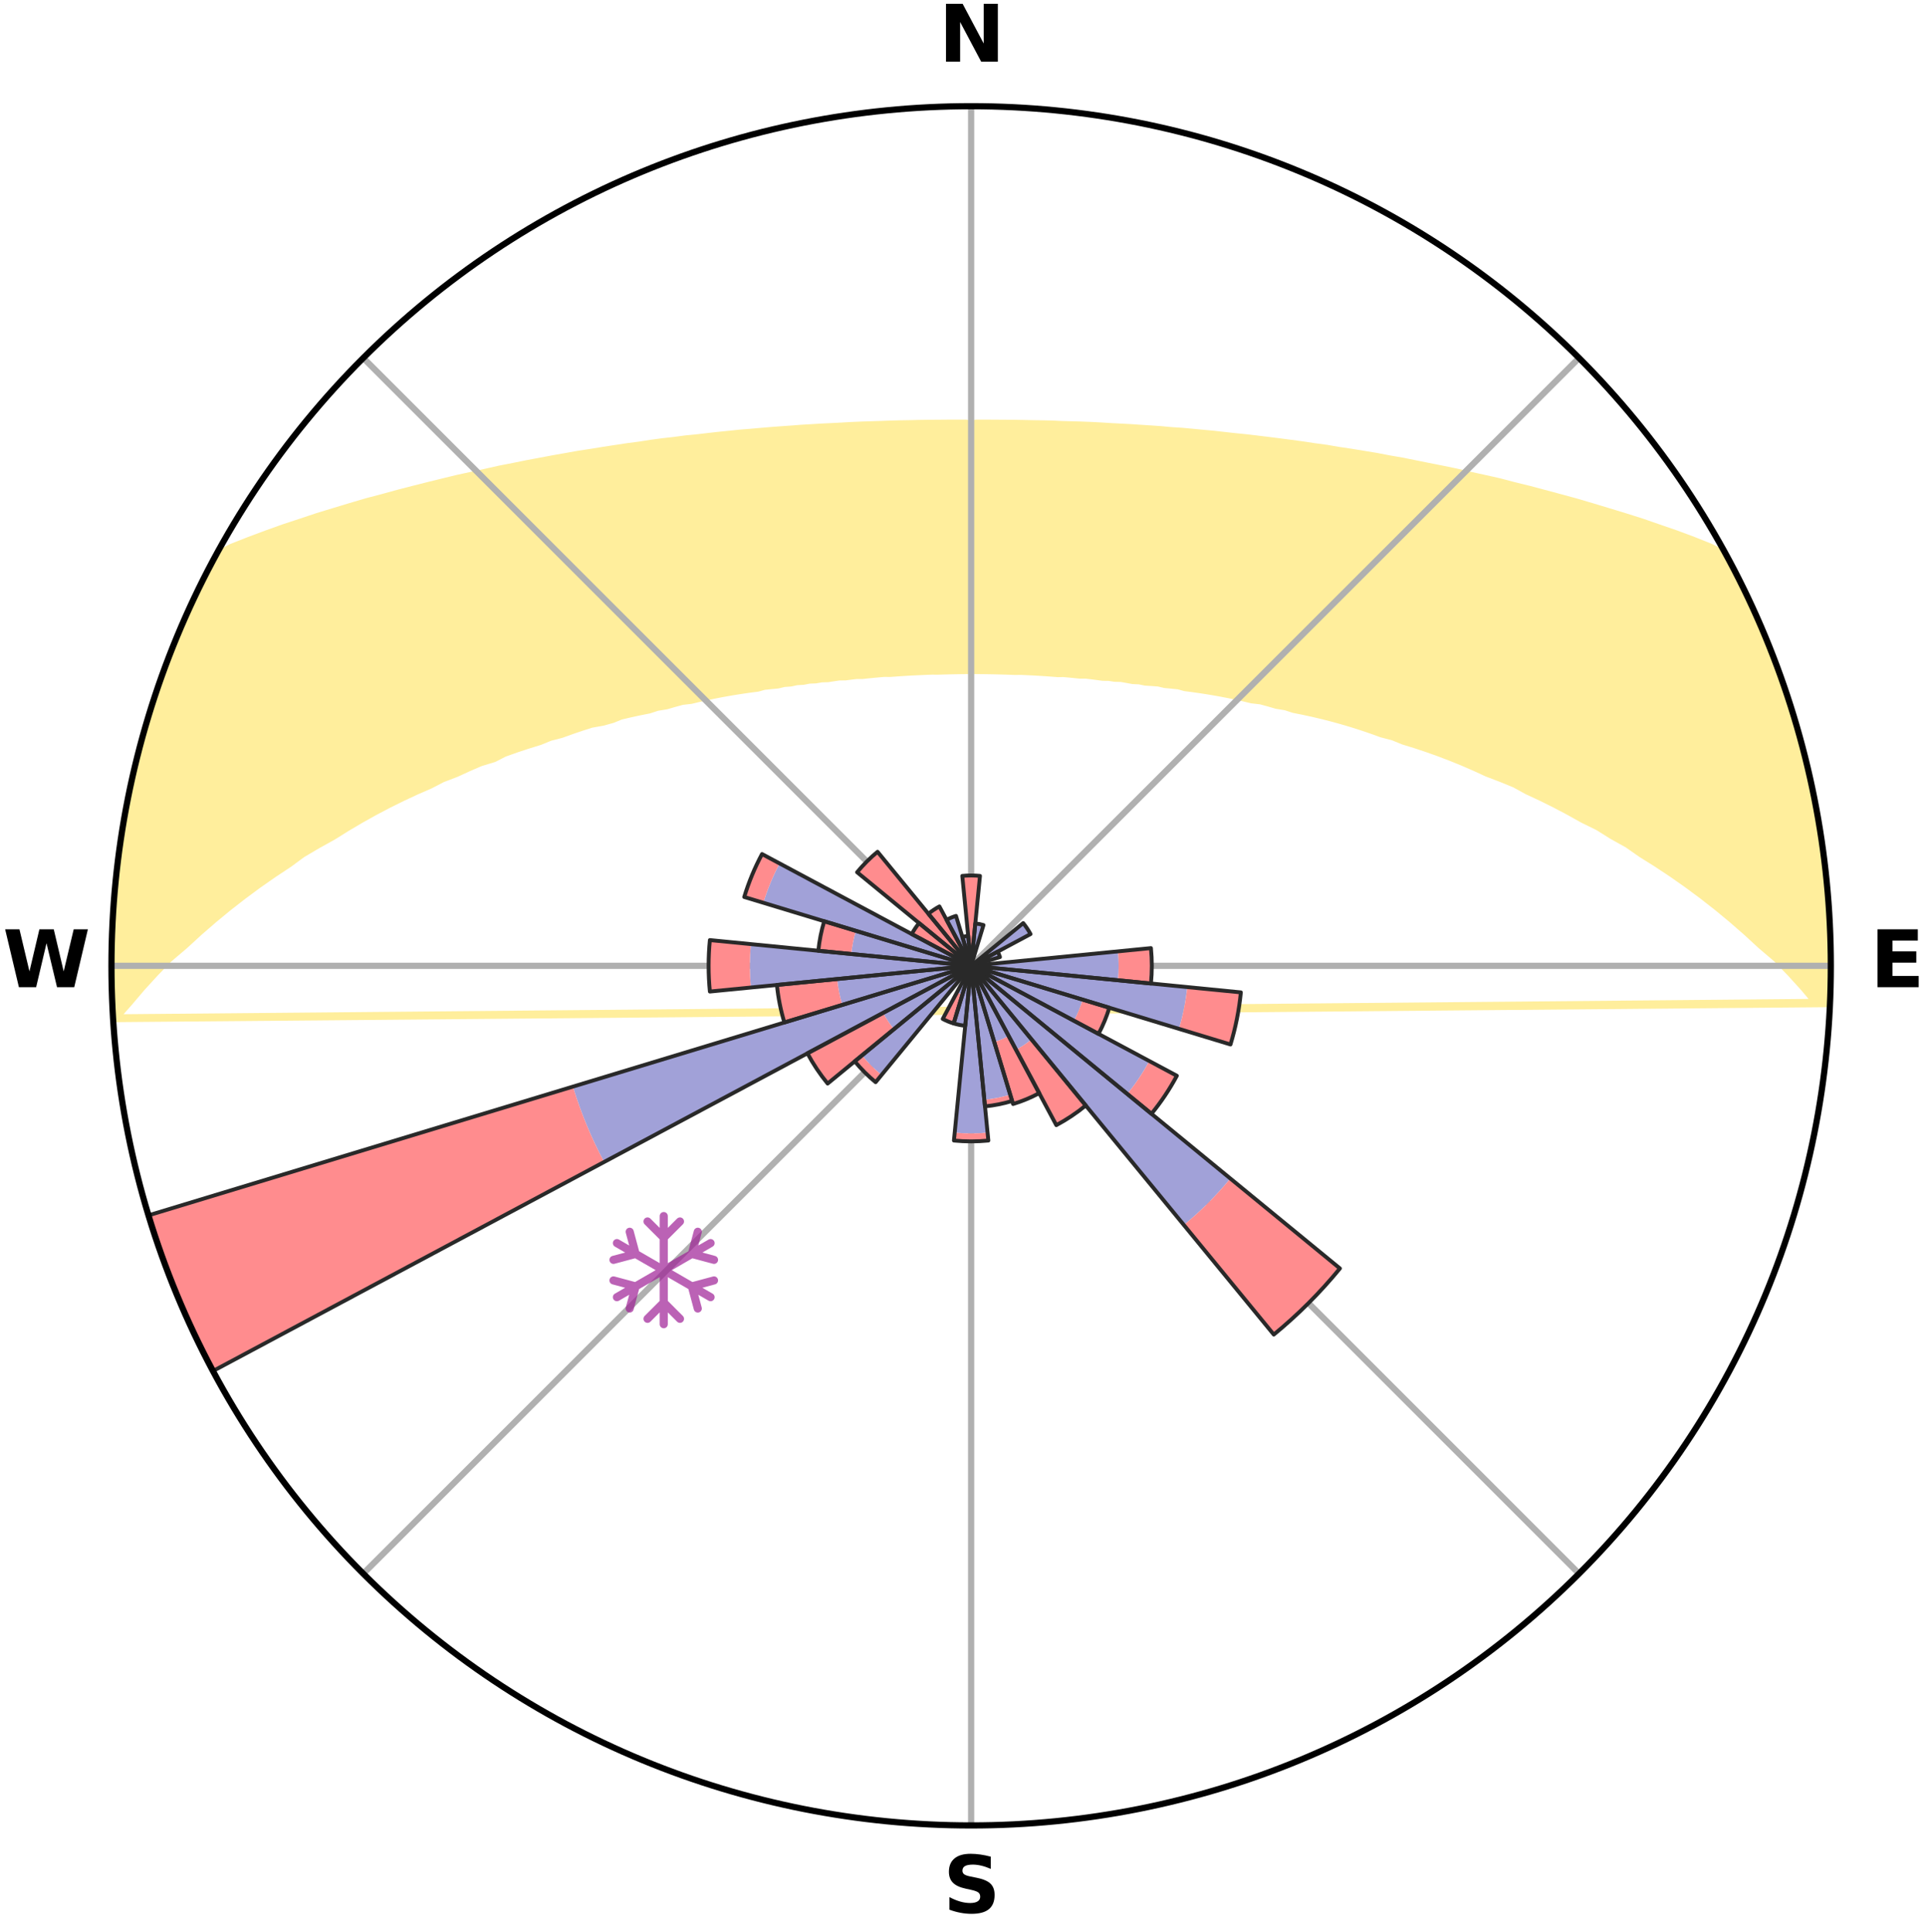 <?xml version="1.0" encoding="utf-8" standalone="no"?>
<!DOCTYPE svg PUBLIC "-//W3C//DTD SVG 1.1//EN"
  "http://www.w3.org/Graphics/SVG/1.1/DTD/svg11.dtd">
<svg xmlns:xlink="http://www.w3.org/1999/xlink" width="248.41pt" height="249.158pt" viewBox="0 0 248.41 249.158" xmlns="http://www.w3.org/2000/svg" version="1.1">
 <title>Ski Rose for Farellones</title>
 <defs>
  <style type="text/css">*{stroke-linejoin: round; stroke-linecap: butt}</style>
 </defs>
 <g id="figure_1">
  <g id="patch_1">
   <path d="M 0 249.158 
L 248.41 249.158 
L 248.41 0 
L 0 0 
z
" style="fill: #ffffff"/>
  </g>
  <g id="axes_1">
   <g id="patch_2">
    <path d="M 236.135 124.579 
C 236.135 110.018 233.267 95.599 227.695 82.147 
C 222.122 68.695 213.955 56.471 203.659 46.175 
C 193.363 35.879 181.139 27.711 167.687 22.139 
C 154.235 16.567 139.815 13.699 125.255 13.699 
C 110.694 13.699 96.275 16.567 82.823 22.139 
C 69.371 27.711 57.147 35.879 46.851 46.175 
C 36.555 56.471 28.387 68.695 22.815 82.147 
C 17.243 95.599 14.375 110.018 14.375 124.579 
C 14.375 139.14 17.243 153.559 22.815 167.011 
C 28.387 180.463 36.555 192.687 46.851 202.983 
C 57.147 213.279 69.371 221.447 82.823 227.019 
C 96.275 232.591 110.694 235.459 125.255 235.459 
C 139.815 235.459 154.235 232.591 167.687 227.019 
C 181.139 221.447 193.363 213.279 203.659 202.983 
C 213.955 192.687 222.122 180.463 227.695 167.011 
C 233.267 153.559 236.135 139.14 236.135 124.579 
M 125.255 124.579 
C 125.255 124.579 125.255 124.579 125.255 124.579 
C 125.255 124.579 125.255 124.579 125.255 124.579 
C 125.255 124.579 125.255 124.579 125.255 124.579 
C 125.255 124.579 125.255 124.579 125.255 124.579 
C 125.255 124.579 125.255 124.579 125.255 124.579 
C 125.255 124.579 125.255 124.579 125.255 124.579 
C 125.255 124.579 125.255 124.579 125.255 124.579 
C 125.255 124.579 125.255 124.579 125.255 124.579 
C 125.255 124.579 125.255 124.579 125.255 124.579 
C 125.255 124.579 125.255 124.579 125.255 124.579 
C 125.255 124.579 125.255 124.579 125.255 124.579 
C 125.255 124.579 125.255 124.579 125.255 124.579 
C 125.255 124.579 125.255 124.579 125.255 124.579 
C 125.255 124.579 125.255 124.579 125.255 124.579 
C 125.255 124.579 125.255 124.579 125.255 124.579 
C 125.255 124.579 125.255 124.579 125.255 124.579 
z
" style="fill: #ffffff"/>
   </g>
   <g id="PolyCollection_1">
    <defs>
     <path id="m7ec4c3db66" d="M 125.865 -194.529 
L 125.588 -162.71 
L 126.253 -162.706 
L 126.919 -162.699 
L 127.586 -162.689 
L 128.253 -162.676 
L 128.922 -162.66 
L 129.591 -162.641 
L 130.263 -162.619 
L 130.936 -162.593 
L 131.618 -162.605 
L 132.297 -162.576 
L 132.979 -162.543 
L 133.663 -162.506 
L 134.35 -162.465 
L 135.041 -162.419 
L 135.735 -162.368 
L 136.432 -162.313 
L 137.156 -162.324 
L 137.863 -162.261 
L 138.574 -162.192 
L 139.289 -162.116 
L 140.043 -162.121 
L 140.769 -162.034 
L 141.5 -161.941 
L 142.235 -161.84 
L 143.022 -161.829 
L 143.769 -161.714 
L 144.576 -161.694 
L 145.335 -161.562 
L 146.099 -161.421 
L 146.933 -161.381 
L 147.709 -161.221 
L 148.563 -161.166 
L 149.429 -161.102 
L 150.225 -160.911 
L 151.111 -160.827 
L 152.008 -160.734 
L 152.823 -160.506 
L 153.739 -160.388 
L 154.667 -160.258 
L 155.605 -160.115 
L 156.555 -159.958 
L 157.515 -159.785 
L 158.486 -159.597 
L 159.466 -159.393 
L 160.456 -159.171 
L 161.455 -158.931 
L 162.601 -158.8 
L 163.621 -158.522 
L 164.648 -158.224 
L 165.834 -158.03 
L 166.879 -157.688 
L 168.091 -157.448 
L 169.316 -157.183 
L 170.554 -156.891 
L 171.804 -156.572 
L 173.065 -156.224 
L 174.337 -155.848 
L 175.617 -155.441 
L 176.906 -155.004 
L 178.202 -154.535 
L 179.702 -154.141 
L 181.013 -153.605 
L 182.533 -153.137 
L 184.064 -152.629 
L 185.603 -152.081 
L 187.149 -151.491 
L 188.7 -150.859 
L 190.256 -150.184 
L 191.815 -149.465 
L 193.603 -148.782 
L 195.397 -148.048 
L 196.96 -147.188 
L 198.755 -146.351 
L 200.551 -145.461 
L 202.344 -144.516 
L 204.134 -143.516 
L 206.162 -142.516 
L 207.939 -141.401 
L 209.955 -140.277 
L 211.712 -139.047 
L 213.706 -137.798 
L 215.687 -136.485 
L 217.652 -135.106 
L 219.598 -133.663 
L 221.524 -132.156 
L 223.425 -130.583 
L 225.3 -128.947 
L 227.145 -127.247 
L 229.209 -125.486 
L 230.976 -123.656 
L 232.69 -121.766 
L 234.33 -119.817 
L 14.819 -117.825 
L 16.595 -119.835 
L 18.245 -121.777 
L 19.962 -123.66 
L 21.73 -125.483 
L 23.793 -127.236 
L 25.636 -128.929 
L 27.509 -130.557 
L 29.408 -132.122 
L 31.331 -133.623 
L 33.274 -135.059 
L 35.236 -136.43 
L 37.213 -137.737 
L 38.954 -139.021 
L 40.956 -140.203 
L 42.968 -141.321 
L 44.741 -142.429 
L 46.522 -143.481 
L 48.309 -144.479 
L 50.1 -145.421 
L 51.893 -146.31 
L 53.686 -147.144 
L 55.478 -147.926 
L 57.038 -148.736 
L 58.824 -149.417 
L 60.38 -150.134 
L 61.934 -150.808 
L 63.698 -151.345 
L 65.027 -152.027 
L 66.563 -152.574 
L 68.091 -153.08 
L 69.609 -153.547 
L 70.917 -154.082 
L 72.415 -154.474 
L 73.709 -154.942 
L 74.995 -155.378 
L 76.273 -155.784 
L 77.72 -156.042 
L 78.974 -156.387 
L 80.048 -156.825 
L 81.283 -157.116 
L 82.506 -157.381 
L 83.715 -157.621 
L 84.757 -157.963 
L 85.941 -158.156 
L 86.966 -158.454 
L 87.983 -158.732 
L 89.127 -158.863 
L 90.123 -159.103 
L 91.11 -159.325 
L 92.088 -159.529 
L 93.056 -159.718 
L 94.014 -159.89 
L 94.961 -160.048 
L 95.898 -160.192 
L 96.823 -160.323 
L 97.737 -160.441 
L 98.549 -160.67 
L 99.444 -160.764 
L 100.328 -160.848 
L 101.122 -161.04 
L 101.985 -161.105 
L 102.767 -161.275 
L 103.611 -161.323 
L 104.381 -161.473 
L 105.205 -161.507 
L 105.963 -161.639 
L 106.767 -161.661 
L 107.512 -161.777 
L 108.253 -161.885 
L 109.03 -161.893 
L 109.76 -161.988 
L 110.485 -162.075 
L 111.236 -162.073 
L 111.95 -162.15 
L 112.66 -162.221 
L 113.366 -162.286 
L 114.068 -162.346 
L 114.784 -162.335 
L 115.477 -162.387 
L 116.166 -162.435 
L 116.853 -162.479 
L 117.536 -162.518 
L 118.217 -162.552 
L 118.895 -162.583 
L 119.571 -162.611 
L 120.245 -162.634 
L 120.92 -162.627 
L 121.589 -162.649 
L 122.257 -162.667 
L 122.924 -162.682 
L 123.591 -162.694 
L 124.257 -162.703 
L 124.922 -162.709 
L 124.644 -194.529 
L 124.644 -194.529 
L 123.423 -194.533 
L 122.201 -194.529 
L 120.977 -194.517 
L 119.751 -194.51 
L 118.523 -194.492 
L 117.293 -194.462 
L 116.057 -194.442 
L 114.819 -194.407 
L 113.577 -194.361 
L 112.329 -194.323 
L 111.074 -194.281 
L 109.815 -194.225 
L 108.551 -194.154 
L 107.279 -194.088 
L 105.995 -194.027 
L 104.707 -193.949 
L 103.406 -193.874 
L 102.103 -193.771 
L 100.785 -193.679 
L 99.457 -193.579 
L 98.119 -193.468 
L 96.77 -193.347 
L 95.401 -193.238 
L 94.031 -193.094 
L 92.641 -192.955 
L 91.243 -192.797 
L 89.829 -192.631 
L 88.382 -192.491 
L 86.942 -192.297 
L 85.463 -192.133 
L 83.98 -191.934 
L 82.493 -191.702 
L 80.959 -191.503 
L 79.421 -191.268 
L 77.856 -191.03 
L 76.276 -190.771 
L 74.652 -190.526 
L 73.03 -190.234 
L 71.373 -189.943 
L 69.699 -189.626 
L 67.987 -189.308 
L 66.262 -188.958 
L 64.489 -188.613 
L 62.721 -188.214 
L 60.902 -187.818 
L 59.04 -187.415 
L 57.177 -186.961 
L 55.274 -186.493 
L 53.335 -186.004 
L 51.359 -185.494 
L 49.366 -184.944 
L 47.295 -184.4 
L 45.234 -183.791 
L 43.134 -183.155 
L 40.98 -182.5 
L 38.831 -181.781 
L 36.612 -181.051 
L 34.397 -180.257 
L 32.153 -179.42 
L 29.898 -178.53 
L 27.826 -177.479 
L 26.905 -175.777 
L 26.027 -174.052 
L 25.2 -172.303 
L 24.363 -170.558 
L 23.629 -168.767 
L 22.877 -166.985 
L 22.091 -165.216 
L 21.423 -163.4 
L 20.776 -161.577 
L 20.161 -159.743 
L 19.641 -157.879 
L 18.946 -156.069 
L 18.422 -154.206 
L 17.927 -152.336 
L 17.533 -150.441 
L 17.027 -148.573 
L 16.626 -146.68 
L 16.256 -144.781 
L 15.917 -142.876 
L 15.684 -140.954 
L 15.34 -139.05 
L 15.097 -137.13 
L 14.888 -135.206 
L 14.789 -133.273 
L 14.725 -131.339 
L 14.547 -129.413 
L 14.475 -127.48 
L 14.441 -125.546 
L 14.52 -123.613 
L 14.481 -121.678 
L 14.561 -119.746 
L 14.593 -117.811 
L 235.959 -119.746 
L 236.047 -121.678 
L 236.108 -123.612 
L 236.052 -125.546 
L 235.963 -127.478 
L 235.981 -129.413 
L 235.907 -131.347 
L 235.713 -133.272 
L 235.561 -135.2 
L 235.291 -137.116 
L 235.131 -139.044 
L 234.856 -140.959 
L 234.533 -142.866 
L 234.26 -144.782 
L 233.9 -146.683 
L 233.38 -148.55 
L 233.033 -150.454 
L 232.463 -152.305 
L 232.045 -154.194 
L 231.549 -156.065 
L 230.997 -157.919 
L 230.213 -159.698 
L 229.771 -161.59 
L 229.059 -163.39 
L 228.398 -165.208 
L 227.66 -166.997 
L 226.896 -168.774 
L 226.143 -170.556 
L 225.313 -172.305 
L 224.464 -174.043 
L 223.606 -175.777 
L 222.689 -177.481 
L 220.616 -178.532 
L 218.375 -179.431 
L 216.132 -180.268 
L 213.883 -181.042 
L 211.705 -181.799 
L 209.514 -182.489 
L 207.362 -183.146 
L 205.26 -183.78 
L 203.198 -184.387 
L 201.147 -184.946 
L 199.139 -185.485 
L 197.178 -186.007 
L 195.226 -186.485 
L 193.352 -186.979 
L 191.459 -187.404 
L 189.598 -187.809 
L 187.803 -188.229 
L 186.007 -188.599 
L 184.239 -188.95 
L 182.513 -189.298 
L 180.823 -189.641 
L 179.127 -189.931 
L 177.491 -190.248 
L 175.85 -190.516 
L 174.241 -190.781 
L 172.645 -191.017 
L 171.101 -191.285 
L 169.545 -191.493 
L 168.03 -191.723 
L 166.525 -191.925 
L 165.039 -192.12 
L 163.572 -192.305 
L 162.123 -192.481 
L 160.691 -192.651 
L 159.264 -192.792 
L 157.865 -192.948 
L 156.484 -193.104 
L 155.105 -193.229 
L 153.745 -193.361 
L 152.396 -193.482 
L 151.049 -193.568 
L 149.729 -193.693 
L 148.41 -193.784 
L 147.101 -193.867 
L 145.805 -193.955 
L 144.513 -194.023 
L 143.231 -194.089 
L 141.962 -194.169 
L 140.697 -194.235 
L 139.437 -194.285 
L 138.181 -194.321 
L 136.931 -194.353 
L 135.692 -194.415 
L 134.452 -194.442 
L 133.217 -194.46 
L 131.986 -194.487 
L 130.759 -194.51 
L 129.532 -194.516 
L 128.309 -194.525 
L 127.087 -194.532 
L 125.865 -194.529 
z
" style="stroke: #ffee9c"/>
    </defs>
    <g clip-path="url(#p7c7d319386)">
     <use xlink:href="#m7ec4c3db66" x="0" y="249.158" style="fill: #ffee9c; stroke: #ffee9c"/>
    </g>
   </g>
   <g id="matplotlib.axis_1">
    <g id="xtick_1">
     <g id="line2d_1">
      <path d="M 125.255 124.579 
L 125.255 13.699 
" clip-path="url(#p7c7d319386)" style="fill: none; stroke: #b0b0b0; stroke-width: 0.8; stroke-linecap: square"/>
     </g>
     <g id="text_1">
      <!-- N -->
      <g transform="translate(121.07 7.958) scale(0.1 -0.1)">
       <defs>
        <path id="DejaVuSans-Bold-4e" d="M 588 4666 
L 1931 4666 
L 3628 1466 
L 3628 4666 
L 4769 4666 
L 4769 0 
L 3425 0 
L 1728 3200 
L 1728 0 
L 588 0 
L 588 4666 
z
" transform="scale(0.016)"/>
       </defs>
       <use xlink:href="#DejaVuSans-Bold-4e"/>
      </g>
     </g>
    </g>
    <g id="xtick_2">
     <g id="line2d_2">
      <path d="M 125.255 124.579 
L 203.659 46.175 
" clip-path="url(#p7c7d319386)" style="fill: none; stroke: #b0b0b0; stroke-width: 0.8; stroke-linecap: square"/>
     </g>
    </g>
    <g id="xtick_3">
     <g id="line2d_3">
      <path d="M 125.255 124.579 
L 236.135 124.579 
" clip-path="url(#p7c7d319386)" style="fill: none; stroke: #b0b0b0; stroke-width: 0.8; stroke-linecap: square"/>
     </g>
     <g id="text_2">
      <!-- E -->
      <g transform="translate(241.219 127.338) scale(0.1 -0.1)">
       <defs>
        <path id="DejaVuSans-Bold-45" d="M 588 4666 
L 3834 4666 
L 3834 3756 
L 1791 3756 
L 1791 2888 
L 3713 2888 
L 3713 1978 
L 1791 1978 
L 1791 909 
L 3903 909 
L 3903 0 
L 588 0 
L 588 4666 
z
" transform="scale(0.016)"/>
       </defs>
       <use xlink:href="#DejaVuSans-Bold-45"/>
      </g>
     </g>
    </g>
    <g id="xtick_4">
     <g id="line2d_4">
      <path d="M 125.255 124.579 
L 203.659 202.983 
" clip-path="url(#p7c7d319386)" style="fill: none; stroke: #b0b0b0; stroke-width: 0.8; stroke-linecap: square"/>
     </g>
    </g>
    <g id="xtick_5">
     <g id="line2d_5">
      <path d="M 125.255 124.579 
L 125.255 235.459 
" clip-path="url(#p7c7d319386)" style="fill: none; stroke: #b0b0b0; stroke-width: 0.8; stroke-linecap: square"/>
     </g>
     <g id="text_3">
      <!-- S -->
      <g transform="translate(121.654 246.718) scale(0.1 -0.1)">
       <defs>
        <path id="DejaVuSans-Bold-53" d="M 3834 4519 
L 3834 3531 
Q 3450 3703 3084 3790 
Q 2719 3878 2394 3878 
Q 1963 3878 1756 3759 
Q 1550 3641 1550 3391 
Q 1550 3203 1689 3098 
Q 1828 2994 2194 2919 
L 2706 2816 
Q 3484 2659 3812 2340 
Q 4141 2022 4141 1434 
Q 4141 663 3683 286 
Q 3225 -91 2284 -91 
Q 1841 -91 1394 -6 
Q 947 78 500 244 
L 500 1259 
Q 947 1022 1364 901 
Q 1781 781 2169 781 
Q 2563 781 2772 912 
Q 2981 1044 2981 1288 
Q 2981 1506 2839 1625 
Q 2697 1744 2272 1838 
L 1806 1941 
Q 1106 2091 782 2419 
Q 459 2747 459 3303 
Q 459 4000 909 4375 
Q 1359 4750 2203 4750 
Q 2588 4750 2994 4692 
Q 3400 4634 3834 4519 
z
" transform="scale(0.016)"/>
       </defs>
       <use xlink:href="#DejaVuSans-Bold-53"/>
      </g>
     </g>
    </g>
    <g id="xtick_6">
     <g id="line2d_6">
      <path d="M 125.255 124.579 
L 46.851 202.983 
" clip-path="url(#p7c7d319386)" style="fill: none; stroke: #b0b0b0; stroke-width: 0.8; stroke-linecap: square"/>
     </g>
    </g>
    <g id="xtick_7">
     <g id="line2d_7">
      <path d="M 125.255 124.579 
L 14.375 124.579 
" clip-path="url(#p7c7d319386)" style="fill: none; stroke: #b0b0b0; stroke-width: 0.8; stroke-linecap: square"/>
     </g>
     <g id="text_4">
      <!-- W -->
      <g transform="translate(0.36 127.338) scale(0.1 -0.1)">
       <defs>
        <path id="DejaVuSans-Bold-57" d="M 191 4666 
L 1344 4666 
L 2150 1275 
L 2950 4666 
L 4109 4666 
L 4909 1275 
L 5716 4666 
L 6859 4666 
L 5759 0 
L 4372 0 
L 3525 3547 
L 2688 0 
L 1300 0 
L 191 4666 
z
" transform="scale(0.016)"/>
       </defs>
       <use xlink:href="#DejaVuSans-Bold-57"/>
      </g>
     </g>
    </g>
    <g id="xtick_8">
     <g id="line2d_8">
      <path d="M 125.255 124.579 
L 46.851 46.175 
" clip-path="url(#p7c7d319386)" style="fill: none; stroke: #b0b0b0; stroke-width: 0.8; stroke-linecap: square"/>
     </g>
    </g>
   </g>
   <g id="matplotlib.axis_2"/>
   <g id="patch_3">
    <path d="M 125.255 124.579 
C 125.255 124.579 125.255 124.579 125.255 124.579 
C 125.255 124.579 125.255 124.579 125.255 124.579 
L 125.255 124.579 
C 125.255 124.579 125.255 124.579 125.255 124.579 
C 125.255 124.579 125.255 124.579 125.255 124.579 
z
" clip-path="url(#p7c7d319386)" style="fill: #d9d9d9"/>
   </g>
   <g id="patch_4">
    <path d="M 125.255 124.579 
C 125.255 124.579 125.255 124.579 125.255 124.579 
C 125.255 124.579 125.255 124.579 125.255 124.579 
L 125.255 124.579 
C 125.255 124.579 125.255 124.579 125.255 124.579 
C 125.255 124.579 125.255 124.579 125.255 124.579 
z
" clip-path="url(#p7c7d319386)" style="fill: #d9d9d9"/>
   </g>
   <g id="patch_5">
    <path d="M 125.255 124.579 
C 125.255 124.579 125.255 124.579 125.255 124.579 
C 125.255 124.579 125.255 124.579 125.255 124.579 
L 125.255 124.579 
C 125.255 124.579 125.255 124.579 125.255 124.579 
C 125.255 124.579 125.255 124.579 125.255 124.579 
z
" clip-path="url(#p7c7d319386)" style="fill: #d9d9d9"/>
   </g>
   <g id="patch_6">
    <path d="M 125.255 124.579 
C 125.255 124.579 125.255 124.579 125.255 124.579 
C 125.255 124.579 125.255 124.579 125.255 124.579 
L 125.255 124.579 
C 125.255 124.579 125.255 124.579 125.255 124.579 
C 125.255 124.579 125.255 124.579 125.255 124.579 
z
" clip-path="url(#p7c7d319386)" style="fill: #d9d9d9"/>
   </g>
   <g id="patch_7">
    <path d="M 125.255 124.579 
C 125.255 124.579 125.255 124.579 125.255 124.579 
C 125.255 124.579 125.255 124.579 125.255 124.579 
L 125.255 124.579 
C 125.255 124.579 125.255 124.579 125.255 124.579 
C 125.255 124.579 125.255 124.579 125.255 124.579 
z
" clip-path="url(#p7c7d319386)" style="fill: #d9d9d9"/>
   </g>
   <g id="patch_8">
    <path d="M 125.255 124.579 
C 125.255 124.579 125.255 124.579 125.255 124.579 
C 125.255 124.579 125.255 124.579 125.255 124.579 
L 125.255 124.579 
C 125.255 124.579 125.255 124.579 125.255 124.579 
C 125.255 124.579 125.255 124.579 125.255 124.579 
z
" clip-path="url(#p7c7d319386)" style="fill: #d9d9d9"/>
   </g>
   <g id="patch_9">
    <path d="M 125.255 124.579 
C 125.255 124.579 125.255 124.579 125.255 124.579 
C 125.255 124.579 125.255 124.579 125.255 124.579 
L 125.255 124.579 
C 125.255 124.579 125.255 124.579 125.255 124.579 
C 125.255 124.579 125.255 124.579 125.255 124.579 
z
" clip-path="url(#p7c7d319386)" style="fill: #d9d9d9"/>
   </g>
   <g id="patch_10">
    <path d="M 125.255 124.579 
C 125.255 124.579 125.255 124.579 125.255 124.579 
C 125.255 124.579 125.255 124.579 125.255 124.579 
L 125.255 124.579 
C 125.255 124.579 125.255 124.579 125.255 124.579 
C 125.255 124.579 125.255 124.579 125.255 124.579 
z
" clip-path="url(#p7c7d319386)" style="fill: #d9d9d9"/>
   </g>
   <g id="patch_11">
    <path d="M 125.255 124.579 
C 125.255 124.579 125.255 124.579 125.255 124.579 
C 125.255 124.579 125.255 124.579 125.255 124.579 
L 125.255 124.579 
C 125.255 124.579 125.255 124.579 125.255 124.579 
C 125.255 124.579 125.255 124.579 125.255 124.579 
z
" clip-path="url(#p7c7d319386)" style="fill: #d9d9d9"/>
   </g>
   <g id="patch_12">
    <path d="M 125.255 124.579 
C 125.255 124.579 125.255 124.579 125.255 124.579 
C 125.255 124.579 125.255 124.579 125.255 124.579 
L 125.255 124.579 
C 125.255 124.579 125.255 124.579 125.255 124.579 
C 125.255 124.579 125.255 124.579 125.255 124.579 
z
" clip-path="url(#p7c7d319386)" style="fill: #d9d9d9"/>
   </g>
   <g id="patch_13">
    <path d="M 125.255 124.579 
C 125.255 124.579 125.255 124.579 125.255 124.579 
C 125.255 124.579 125.255 124.579 125.255 124.579 
L 125.255 124.579 
C 125.255 124.579 125.255 124.579 125.255 124.579 
C 125.255 124.579 125.255 124.579 125.255 124.579 
z
" clip-path="url(#p7c7d319386)" style="fill: #d9d9d9"/>
   </g>
   <g id="patch_14">
    <path d="M 125.255 124.579 
C 125.255 124.579 125.255 124.579 125.255 124.579 
C 125.255 124.579 125.255 124.579 125.255 124.579 
L 125.255 124.579 
C 125.255 124.579 125.255 124.579 125.255 124.579 
C 125.255 124.579 125.255 124.579 125.255 124.579 
z
" clip-path="url(#p7c7d319386)" style="fill: #d9d9d9"/>
   </g>
   <g id="patch_15">
    <path d="M 125.255 124.579 
C 125.255 124.579 125.255 124.579 125.255 124.579 
C 125.255 124.579 125.255 124.579 125.255 124.579 
L 125.255 124.579 
C 125.255 124.579 125.255 124.579 125.255 124.579 
C 125.255 124.579 125.255 124.579 125.255 124.579 
z
" clip-path="url(#p7c7d319386)" style="fill: #d9d9d9"/>
   </g>
   <g id="patch_16">
    <path d="M 125.255 124.579 
C 125.255 124.579 125.255 124.579 125.255 124.579 
C 125.255 124.579 125.255 124.579 125.255 124.579 
L 125.255 124.579 
C 125.255 124.579 125.255 124.579 125.255 124.579 
C 125.255 124.579 125.255 124.579 125.255 124.579 
z
" clip-path="url(#p7c7d319386)" style="fill: #d9d9d9"/>
   </g>
   <g id="patch_17">
    <path d="M 125.255 124.579 
C 125.255 124.579 125.255 124.579 125.255 124.579 
C 125.255 124.579 125.255 124.579 125.255 124.579 
L 125.255 124.579 
C 125.255 124.579 125.255 124.579 125.255 124.579 
C 125.255 124.579 125.255 124.579 125.255 124.579 
z
" clip-path="url(#p7c7d319386)" style="fill: #d9d9d9"/>
   </g>
   <g id="patch_18">
    <path d="M 125.255 124.579 
C 125.255 124.579 125.255 124.579 125.255 124.579 
C 125.255 124.579 125.255 124.579 125.255 124.579 
L 125.255 124.579 
C 125.255 124.579 125.255 124.579 125.255 124.579 
C 125.255 124.579 125.255 124.579 125.255 124.579 
z
" clip-path="url(#p7c7d319386)" style="fill: #d9d9d9"/>
   </g>
   <g id="patch_19">
    <path d="M 125.255 124.579 
C 125.255 124.579 125.255 124.579 125.255 124.579 
C 125.255 124.579 125.255 124.579 125.255 124.579 
L 125.255 124.579 
C 125.255 124.579 125.255 124.579 125.255 124.579 
C 125.255 124.579 125.255 124.579 125.255 124.579 
z
" clip-path="url(#p7c7d319386)" style="fill: #d9d9d9"/>
   </g>
   <g id="patch_20">
    <path d="M 125.255 124.579 
C 125.255 124.579 125.255 124.579 125.255 124.579 
C 125.255 124.579 125.255 124.579 125.255 124.579 
L 125.255 124.579 
C 125.255 124.579 125.255 124.579 125.255 124.579 
C 125.255 124.579 125.255 124.579 125.255 124.579 
z
" clip-path="url(#p7c7d319386)" style="fill: #d9d9d9"/>
   </g>
   <g id="patch_21">
    <path d="M 125.255 124.579 
C 125.255 124.579 125.255 124.579 125.255 124.579 
C 125.255 124.579 125.255 124.579 125.255 124.579 
L 125.255 124.579 
C 125.255 124.579 125.255 124.579 125.255 124.579 
C 125.255 124.579 125.255 124.579 125.255 124.579 
z
" clip-path="url(#p7c7d319386)" style="fill: #d9d9d9"/>
   </g>
   <g id="patch_22">
    <path d="M 125.255 124.579 
C 125.255 124.579 125.255 124.579 125.255 124.579 
C 125.255 124.579 125.255 124.579 125.255 124.579 
L 125.255 124.579 
C 125.255 124.579 125.255 124.579 125.255 124.579 
C 125.255 124.579 125.255 124.579 125.255 124.579 
z
" clip-path="url(#p7c7d319386)" style="fill: #d9d9d9"/>
   </g>
   <g id="patch_23">
    <path d="M 125.255 124.579 
C 125.255 124.579 125.255 124.579 125.255 124.579 
C 125.255 124.579 125.255 124.579 125.255 124.579 
L 125.255 124.579 
C 125.255 124.579 125.255 124.579 125.255 124.579 
C 125.255 124.579 125.255 124.579 125.255 124.579 
z
" clip-path="url(#p7c7d319386)" style="fill: #d9d9d9"/>
   </g>
   <g id="patch_24">
    <path d="M 125.255 124.579 
C 125.255 124.579 125.255 124.579 125.255 124.579 
C 125.255 124.579 125.255 124.579 125.255 124.579 
L 125.255 124.579 
C 125.255 124.579 125.255 124.579 125.255 124.579 
C 125.255 124.579 125.255 124.579 125.255 124.579 
z
" clip-path="url(#p7c7d319386)" style="fill: #d9d9d9"/>
   </g>
   <g id="patch_25">
    <path d="M 125.255 124.579 
C 125.255 124.579 125.255 124.579 125.255 124.579 
C 125.255 124.579 125.255 124.579 125.255 124.579 
L 125.255 124.579 
C 125.255 124.579 125.255 124.579 125.255 124.579 
C 125.255 124.579 125.255 124.579 125.255 124.579 
z
" clip-path="url(#p7c7d319386)" style="fill: #d9d9d9"/>
   </g>
   <g id="patch_26">
    <path d="M 125.255 124.579 
C 125.255 124.579 125.255 124.579 125.255 124.579 
C 125.255 124.579 125.255 124.579 125.255 124.579 
L 125.255 124.579 
C 125.255 124.579 125.255 124.579 125.255 124.579 
C 125.255 124.579 125.255 124.579 125.255 124.579 
z
" clip-path="url(#p7c7d319386)" style="fill: #d9d9d9"/>
   </g>
   <g id="patch_27">
    <path d="M 125.255 124.579 
C 125.255 124.579 125.255 124.579 125.255 124.579 
C 125.255 124.579 125.255 124.579 125.255 124.579 
L 125.255 124.579 
C 125.255 124.579 125.255 124.579 125.255 124.579 
C 125.255 124.579 125.255 124.579 125.255 124.579 
z
" clip-path="url(#p7c7d319386)" style="fill: #d9d9d9"/>
   </g>
   <g id="patch_28">
    <path d="M 125.255 124.579 
C 125.255 124.579 125.255 124.579 125.255 124.579 
C 125.255 124.579 125.255 124.579 125.255 124.579 
L 125.255 124.579 
C 125.255 124.579 125.255 124.579 125.255 124.579 
C 125.255 124.579 125.255 124.579 125.255 124.579 
z
" clip-path="url(#p7c7d319386)" style="fill: #d9d9d9"/>
   </g>
   <g id="patch_29">
    <path d="M 125.255 124.579 
C 125.255 124.579 125.255 124.579 125.255 124.579 
C 125.255 124.579 125.255 124.579 125.255 124.579 
L 125.255 124.579 
C 125.255 124.579 125.255 124.579 125.255 124.579 
C 125.255 124.579 125.255 124.579 125.255 124.579 
z
" clip-path="url(#p7c7d319386)" style="fill: #d9d9d9"/>
   </g>
   <g id="patch_30">
    <path d="M 125.255 124.579 
C 125.255 124.579 125.255 124.579 125.255 124.579 
C 125.255 124.579 125.255 124.579 125.255 124.579 
L 125.255 124.579 
C 125.255 124.579 125.255 124.579 125.255 124.579 
C 125.255 124.579 125.255 124.579 125.255 124.579 
z
" clip-path="url(#p7c7d319386)" style="fill: #d9d9d9"/>
   </g>
   <g id="patch_31">
    <path d="M 125.255 124.579 
C 125.255 124.579 125.255 124.579 125.255 124.579 
C 125.255 124.579 125.255 124.579 125.255 124.579 
L 125.255 124.579 
C 125.255 124.579 125.255 124.579 125.255 124.579 
C 125.255 124.579 125.255 124.579 125.255 124.579 
z
" clip-path="url(#p7c7d319386)" style="fill: #d9d9d9"/>
   </g>
   <g id="patch_32">
    <path d="M 125.255 124.579 
C 125.255 124.579 125.255 124.579 125.255 124.579 
C 125.255 124.579 125.255 124.579 125.255 124.579 
L 125.255 124.579 
C 125.255 124.579 125.255 124.579 125.255 124.579 
C 125.255 124.579 125.255 124.579 125.255 124.579 
z
" clip-path="url(#p7c7d319386)" style="fill: #d9d9d9"/>
   </g>
   <g id="patch_33">
    <path d="M 125.255 124.579 
C 125.255 124.579 125.255 124.579 125.255 124.579 
C 125.255 124.579 125.255 124.579 125.255 124.579 
L 125.255 124.579 
C 125.255 124.579 125.255 124.579 125.255 124.579 
C 125.255 124.579 125.255 124.579 125.255 124.579 
z
" clip-path="url(#p7c7d319386)" style="fill: #d9d9d9"/>
   </g>
   <g id="patch_34">
    <path d="M 125.255 124.579 
C 125.255 124.579 125.255 124.579 125.255 124.579 
C 125.255 124.579 125.255 124.579 125.255 124.579 
L 125.255 124.579 
C 125.255 124.579 125.255 124.579 125.255 124.579 
C 125.255 124.579 125.255 124.579 125.255 124.579 
z
" clip-path="url(#p7c7d319386)" style="fill: #d9d9d9"/>
   </g>
   <g id="patch_35">
    <path d="M 125.255 124.579 
C 125.255 124.579 125.255 124.579 125.255 124.579 
C 125.255 124.579 125.255 124.579 125.255 124.579 
L 125.255 124.579 
C 125.255 124.579 125.255 124.579 125.255 124.579 
C 125.255 124.579 125.255 124.579 125.255 124.579 
z
" clip-path="url(#p7c7d319386)" style="fill: #a1a1d8"/>
   </g>
   <g id="patch_36">
    <path d="M 125.255 124.579 
C 125.255 124.579 125.255 124.579 125.255 124.579 
C 125.255 124.579 125.255 124.579 125.255 124.579 
L 126.849 119.323 
C 126.677 119.271 126.503 119.227 126.326 119.192 
C 126.15 119.157 125.972 119.13 125.793 119.113 
z
" clip-path="url(#p7c7d319386)" style="fill: #a1a1d8"/>
   </g>
   <g id="patch_37">
    <path d="M 125.255 124.579 
C 125.255 124.579 125.255 124.579 125.255 124.579 
C 125.255 124.579 125.255 124.579 125.255 124.579 
L 125.255 124.579 
C 125.255 124.579 125.255 124.579 125.255 124.579 
C 125.255 124.579 125.255 124.579 125.255 124.579 
z
" clip-path="url(#p7c7d319386)" style="fill: #a1a1d8"/>
   </g>
   <g id="patch_38">
    <path d="M 125.255 124.579 
C 125.255 124.579 125.255 124.579 125.255 124.579 
C 125.255 124.579 125.255 124.579 125.255 124.579 
L 125.255 124.579 
C 125.255 124.579 125.255 124.579 125.255 124.579 
C 125.255 124.579 125.255 124.579 125.255 124.579 
z
" clip-path="url(#p7c7d319386)" style="fill: #a1a1d8"/>
   </g>
   <g id="patch_39">
    <path d="M 125.255 124.579 
C 125.255 124.579 125.255 124.579 125.255 124.579 
C 125.255 124.579 125.255 124.579 125.255 124.579 
L 125.255 124.579 
C 125.255 124.579 125.255 124.579 125.255 124.579 
C 125.255 124.579 125.255 124.579 125.255 124.579 
z
" clip-path="url(#p7c7d319386)" style="fill: #a1a1d8"/>
   </g>
   <g id="patch_40">
    <path d="M 125.255 124.579 
C 125.255 124.579 125.255 124.579 125.255 124.579 
C 125.255 124.579 125.255 124.579 125.255 124.579 
L 132.914 120.485 
C 132.78 120.234 132.634 119.99 132.476 119.754 
C 132.318 119.518 132.149 119.289 131.968 119.069 
z
" clip-path="url(#p7c7d319386)" style="fill: #a1a1d8"/>
   </g>
   <g id="patch_41">
    <path d="M 125.255 124.579 
C 125.255 124.579 125.255 124.579 125.255 124.579 
C 125.255 124.579 125.255 124.579 125.255 124.579 
L 128.972 123.452 
C 128.935 123.33 128.892 123.21 128.843 123.093 
C 128.795 122.975 128.74 122.86 128.68 122.748 
z
" clip-path="url(#p7c7d319386)" style="fill: #a1a1d8"/>
   </g>
   <g id="patch_42">
    <path d="M 125.255 124.579 
C 125.255 124.579 125.255 124.579 125.255 124.579 
C 125.255 124.579 125.255 124.579 125.255 124.579 
L 125.255 124.579 
C 125.255 124.579 125.255 124.579 125.255 124.579 
C 125.255 124.579 125.255 124.579 125.255 124.579 
z
" clip-path="url(#p7c7d319386)" style="fill: #a1a1d8"/>
   </g>
   <g id="patch_43">
    <path d="M 125.255 124.579 
C 125.255 124.579 125.255 124.579 125.255 124.579 
C 125.255 124.579 125.255 124.579 125.255 124.579 
L 144.191 126.444 
C 144.252 125.824 144.282 125.202 144.282 124.579 
C 144.282 123.956 144.252 123.334 144.191 122.714 
z
" clip-path="url(#p7c7d319386)" style="fill: #a1a1d8"/>
   </g>
   <g id="patch_44">
    <path d="M 125.255 124.579 
C 125.255 124.579 125.255 124.579 125.255 124.579 
C 125.255 124.579 125.255 124.579 125.255 124.579 
L 152.056 132.709 
C 152.323 131.832 152.545 130.942 152.724 130.043 
C 152.903 129.144 153.038 128.237 153.128 127.324 
z
" clip-path="url(#p7c7d319386)" style="fill: #a1a1d8"/>
   </g>
   <g id="patch_45">
    <path d="M 125.255 124.579 
C 125.255 124.579 125.255 124.579 125.255 124.579 
C 125.255 124.579 125.255 124.579 125.255 124.579 
L 138.521 131.67 
C 138.753 131.236 138.964 130.79 139.152 130.336 
C 139.341 129.881 139.507 129.417 139.65 128.946 
z
" clip-path="url(#p7c7d319386)" style="fill: #a1a1d8"/>
   </g>
   <g id="patch_46">
    <path d="M 125.255 124.579 
C 125.255 124.579 125.255 124.579 125.255 124.579 
C 125.255 124.579 125.255 124.579 125.255 124.579 
L 145.395 141.108 
C 145.936 140.449 146.444 139.763 146.918 139.054 
C 147.392 138.345 147.831 137.613 148.233 136.861 
z
" clip-path="url(#p7c7d319386)" style="fill: #a1a1d8"/>
   </g>
   <g id="patch_47">
    <path d="M 125.255 124.579 
C 125.255 124.579 125.255 124.579 125.255 124.579 
C 125.255 124.579 125.255 124.579 125.255 124.579 
L 152.692 158.012 
C 153.787 157.114 154.836 156.162 155.837 155.161 
C 156.838 154.16 157.789 153.111 158.687 152.017 
z
" clip-path="url(#p7c7d319386)" style="fill: #a1a1d8"/>
   </g>
   <g id="patch_48">
    <path d="M 125.255 124.579 
C 125.255 124.579 125.255 124.579 125.255 124.579 
C 125.255 124.579 125.255 124.579 125.255 124.579 
L 131.045 135.411 
C 131.399 135.221 131.744 135.015 132.078 134.791 
C 132.413 134.568 132.736 134.328 133.047 134.073 
z
" clip-path="url(#p7c7d319386)" style="fill: #a1a1d8"/>
   </g>
   <g id="patch_49">
    <path d="M 125.255 124.579 
C 125.255 124.579 125.255 124.579 125.255 124.579 
C 125.255 124.579 125.255 124.579 125.255 124.579 
L 128.238 134.413 
C 128.56 134.315 128.877 134.202 129.187 134.073 
C 129.498 133.944 129.802 133.8 130.099 133.642 
z
" clip-path="url(#p7c7d319386)" style="fill: #a1a1d8"/>
   </g>
   <g id="patch_50">
    <path d="M 125.255 124.579 
C 125.255 124.579 125.255 124.579 125.255 124.579 
C 125.255 124.579 125.255 124.579 125.255 124.579 
L 126.957 141.865 
C 127.523 141.809 128.086 141.726 128.643 141.615 
C 129.201 141.504 129.753 141.366 130.297 141.201 
z
" clip-path="url(#p7c7d319386)" style="fill: #a1a1d8"/>
   </g>
   <g id="patch_51">
    <path d="M 125.255 124.579 
C 125.255 124.579 125.255 124.579 125.255 124.579 
C 125.255 124.579 125.255 124.579 125.255 124.579 
L 123.135 146.1 
C 123.84 146.169 124.547 146.204 125.255 146.204 
C 125.963 146.204 126.67 146.169 127.374 146.1 
z
" clip-path="url(#p7c7d319386)" style="fill: #a1a1d8"/>
   </g>
   <g id="patch_52">
    <path d="M 125.255 124.579 
C 125.255 124.579 125.255 124.579 125.255 124.579 
C 125.255 124.579 125.255 124.579 125.255 124.579 
L 123 132.012 
C 123.243 132.086 123.49 132.148 123.739 132.198 
C 123.989 132.247 124.24 132.285 124.493 132.31 
z
" clip-path="url(#p7c7d319386)" style="fill: #a1a1d8"/>
   </g>
   <g id="patch_53">
    <path d="M 125.255 124.579 
C 125.255 124.579 125.255 124.579 125.255 124.579 
C 125.255 124.579 125.255 124.579 125.255 124.579 
L 123.424 128.004 
C 123.536 128.064 123.651 128.119 123.769 128.167 
C 123.886 128.216 124.006 128.259 124.127 128.296 
z
" clip-path="url(#p7c7d319386)" style="fill: #a1a1d8"/>
   </g>
   <g id="patch_54">
    <path d="M 125.255 124.579 
C 125.255 124.579 125.255 124.579 125.255 124.579 
C 125.255 124.579 125.255 124.579 125.255 124.579 
L 125.255 124.579 
C 125.255 124.579 125.255 124.579 125.255 124.579 
C 125.255 124.579 125.255 124.579 125.255 124.579 
z
" clip-path="url(#p7c7d319386)" style="fill: #a1a1d8"/>
   </g>
   <g id="patch_55">
    <path d="M 125.255 124.579 
C 125.255 124.579 125.255 124.579 125.255 124.579 
C 125.255 124.579 125.255 124.579 125.255 124.579 
L 111.173 136.136 
C 111.551 136.597 111.952 137.039 112.373 137.461 
C 112.795 137.882 113.237 138.283 113.698 138.661 
z
" clip-path="url(#p7c7d319386)" style="fill: #a1a1d8"/>
   </g>
   <g id="patch_56">
    <path d="M 125.255 124.579 
C 125.255 124.579 125.255 124.579 125.255 124.579 
C 125.255 124.579 125.255 124.579 125.255 124.579 
L 113.894 130.651 
C 114.093 131.023 114.31 131.385 114.544 131.736 
C 114.778 132.086 115.03 132.425 115.297 132.751 
z
" clip-path="url(#p7c7d319386)" style="fill: #a1a1d8"/>
   </g>
   <g id="patch_57">
    <path d="M 125.255 124.579 
C 125.255 124.579 125.255 124.579 125.255 124.579 
C 125.255 124.579 125.255 124.579 125.255 124.579 
L 73.889 140.161 
C 74.399 141.842 74.991 143.497 75.663 145.12 
C 76.336 146.744 77.087 148.333 77.916 149.882 
z
" clip-path="url(#p7c7d319386)" style="fill: #a1a1d8"/>
   </g>
   <g id="patch_58">
    <path d="M 125.255 124.579 
C 125.255 124.579 125.255 124.579 125.255 124.579 
C 125.255 124.579 125.255 124.579 125.255 124.579 
L 107.969 126.282 
C 108.025 126.847 108.108 127.41 108.219 127.968 
C 108.33 128.525 108.468 129.077 108.633 129.621 
z
" clip-path="url(#p7c7d319386)" style="fill: #a1a1d8"/>
   </g>
   <g id="patch_59">
    <path d="M 125.255 124.579 
C 125.255 124.579 125.255 124.579 125.255 124.579 
C 125.255 124.579 125.255 124.579 125.255 124.579 
L 96.851 121.782 
C 96.76 122.711 96.714 123.645 96.714 124.579 
C 96.714 125.513 96.76 126.447 96.851 127.377 
z
" clip-path="url(#p7c7d319386)" style="fill: #a1a1d8"/>
   </g>
   <g id="patch_60">
    <path d="M 125.255 124.579 
C 125.255 124.579 125.255 124.579 125.255 124.579 
C 125.255 124.579 125.255 124.579 125.255 124.579 
L 110.388 120.069 
C 110.24 120.556 110.117 121.049 110.018 121.548 
C 109.918 122.047 109.844 122.55 109.794 123.056 
z
" clip-path="url(#p7c7d319386)" style="fill: #a1a1d8"/>
   </g>
   <g id="patch_61">
    <path d="M 125.255 124.579 
C 125.255 124.579 125.255 124.579 125.255 124.579 
C 125.255 124.579 125.255 124.579 125.255 124.579 
L 100.554 111.376 
C 100.122 112.185 99.73 113.014 99.379 113.861 
C 99.028 114.708 98.719 115.572 98.453 116.449 
z
" clip-path="url(#p7c7d319386)" style="fill: #a1a1d8"/>
   </g>
   <g id="patch_62">
    <path d="M 125.255 124.579 
C 125.255 124.579 125.255 124.579 125.255 124.579 
C 125.255 124.579 125.255 124.579 125.255 124.579 
L 125.255 124.579 
C 125.255 124.579 125.255 124.579 125.255 124.579 
C 125.255 124.579 125.255 124.579 125.255 124.579 
z
" clip-path="url(#p7c7d319386)" style="fill: #a1a1d8"/>
   </g>
   <g id="patch_63">
    <path d="M 125.255 124.579 
C 125.255 124.579 125.255 124.579 125.255 124.579 
C 125.255 124.579 125.255 124.579 125.255 124.579 
L 125.255 124.579 
C 125.255 124.579 125.255 124.579 125.255 124.579 
C 125.255 124.579 125.255 124.579 125.255 124.579 
z
" clip-path="url(#p7c7d319386)" style="fill: #a1a1d8"/>
   </g>
   <g id="patch_64">
    <path d="M 125.255 124.579 
C 125.255 124.579 125.255 124.579 125.255 124.579 
C 125.255 124.579 125.255 124.579 125.255 124.579 
L 125.255 124.579 
C 125.255 124.579 125.255 124.579 125.255 124.579 
C 125.255 124.579 125.255 124.579 125.255 124.579 
z
" clip-path="url(#p7c7d319386)" style="fill: #a1a1d8"/>
   </g>
   <g id="patch_65">
    <path d="M 125.255 124.579 
C 125.255 124.579 125.255 124.579 125.255 124.579 
C 125.255 124.579 125.255 124.579 125.255 124.579 
L 123.302 118.142 
C 123.091 118.205 122.884 118.28 122.68 118.364 
C 122.477 118.448 122.278 118.542 122.084 118.646 
z
" clip-path="url(#p7c7d319386)" style="fill: #a1a1d8"/>
   </g>
   <g id="patch_66">
    <path d="M 125.255 124.579 
C 125.255 124.579 125.255 124.579 125.255 124.579 
C 125.255 124.579 125.255 124.579 125.255 124.579 
L 124.874 120.714 
C 124.748 120.726 124.622 120.745 124.497 120.77 
C 124.372 120.795 124.249 120.825 124.127 120.862 
z
" clip-path="url(#p7c7d319386)" style="fill: #a1a1d8"/>
   </g>
   <g id="patch_67">
    <path d="M 125.255 124.579 
C 125.255 124.579 125.255 124.579 125.255 124.579 
C 125.255 124.579 125.255 124.579 125.255 124.579 
L 126.397 112.983 
C 126.017 112.946 125.636 112.927 125.255 112.927 
C 124.873 112.927 124.492 112.946 124.113 112.983 
z
" clip-path="url(#p7c7d319386)" style="fill: #ff8c8e"/>
   </g>
   <g id="patch_68">
    <path d="M 125.793 119.113 
C 125.972 119.13 126.15 119.157 126.326 119.192 
C 126.503 119.227 126.677 119.271 126.849 119.323 
L 126.849 119.323 
C 126.677 119.271 126.503 119.227 126.326 119.192 
C 126.15 119.157 125.972 119.13 125.793 119.113 
z
" clip-path="url(#p7c7d319386)" style="fill: #ff8c8e"/>
   </g>
   <g id="patch_69">
    <path d="M 125.255 124.579 
C 125.255 124.579 125.255 124.579 125.255 124.579 
C 125.255 124.579 125.255 124.579 125.255 124.579 
L 125.255 124.579 
C 125.255 124.579 125.255 124.579 125.255 124.579 
C 125.255 124.579 125.255 124.579 125.255 124.579 
z
" clip-path="url(#p7c7d319386)" style="fill: #ff8c8e"/>
   </g>
   <g id="patch_70">
    <path d="M 125.255 124.579 
C 125.255 124.579 125.255 124.579 125.255 124.579 
C 125.255 124.579 125.255 124.579 125.255 124.579 
L 125.255 124.579 
C 125.255 124.579 125.255 124.579 125.255 124.579 
C 125.255 124.579 125.255 124.579 125.255 124.579 
z
" clip-path="url(#p7c7d319386)" style="fill: #ff8c8e"/>
   </g>
   <g id="patch_71">
    <path d="M 125.255 124.579 
C 125.255 124.579 125.255 124.579 125.255 124.579 
C 125.255 124.579 125.255 124.579 125.255 124.579 
L 125.255 124.579 
C 125.255 124.579 125.255 124.579 125.255 124.579 
C 125.255 124.579 125.255 124.579 125.255 124.579 
z
" clip-path="url(#p7c7d319386)" style="fill: #ff8c8e"/>
   </g>
   <g id="patch_72">
    <path d="M 131.968 119.069 
C 132.149 119.289 132.318 119.518 132.476 119.754 
C 132.634 119.99 132.78 120.234 132.914 120.485 
L 132.914 120.485 
C 132.78 120.234 132.634 119.99 132.476 119.754 
C 132.318 119.518 132.149 119.289 131.968 119.069 
z
" clip-path="url(#p7c7d319386)" style="fill: #ff8c8e"/>
   </g>
   <g id="patch_73">
    <path d="M 128.68 122.748 
C 128.74 122.86 128.795 122.975 128.843 123.093 
C 128.892 123.21 128.935 123.33 128.972 123.452 
L 128.972 123.452 
C 128.935 123.33 128.892 123.21 128.843 123.093 
C 128.795 122.975 128.74 122.86 128.68 122.748 
z
" clip-path="url(#p7c7d319386)" style="fill: #ff8c8e"/>
   </g>
   <g id="patch_74">
    <path d="M 125.255 124.579 
C 125.255 124.579 125.255 124.579 125.255 124.579 
C 125.255 124.579 125.255 124.579 125.255 124.579 
L 125.255 124.579 
C 125.255 124.579 125.255 124.579 125.255 124.579 
C 125.255 124.579 125.255 124.579 125.255 124.579 
z
" clip-path="url(#p7c7d319386)" style="fill: #ff8c8e"/>
   </g>
   <g id="patch_75">
    <path d="M 144.191 122.714 
C 144.252 123.334 144.282 123.956 144.282 124.579 
C 144.282 125.202 144.252 125.824 144.191 126.444 
L 148.446 126.863 
C 148.521 126.104 148.559 125.342 148.559 124.579 
C 148.559 123.816 148.521 123.054 148.446 122.295 
z
" clip-path="url(#p7c7d319386)" style="fill: #ff8c8e"/>
   </g>
   <g id="patch_76">
    <path d="M 153.128 127.324 
C 153.038 128.237 152.903 129.144 152.724 130.043 
C 152.545 130.942 152.323 131.832 152.056 132.709 
L 158.705 134.726 
C 159.037 133.631 159.316 132.521 159.539 131.399 
C 159.762 130.276 159.93 129.144 160.042 128.005 
z
" clip-path="url(#p7c7d319386)" style="fill: #ff8c8e"/>
   </g>
   <g id="patch_77">
    <path d="M 139.65 128.946 
C 139.507 129.417 139.341 129.881 139.152 130.336 
C 138.964 130.79 138.753 131.236 138.521 131.67 
L 141.682 133.36 
C 141.97 132.822 142.23 132.271 142.464 131.707 
C 142.697 131.144 142.903 130.57 143.08 129.986 
z
" clip-path="url(#p7c7d319386)" style="fill: #ff8c8e"/>
   </g>
   <g id="patch_78">
    <path d="M 148.233 136.861 
C 147.831 137.613 147.392 138.345 146.918 139.054 
C 146.444 139.763 145.936 140.449 145.395 141.108 
L 148.511 143.665 
C 149.136 142.904 149.723 142.112 150.27 141.293 
C 150.817 140.475 151.323 139.629 151.787 138.761 
z
" clip-path="url(#p7c7d319386)" style="fill: #ff8c8e"/>
   </g>
   <g id="patch_79">
    <path d="M 158.687 152.017 
C 157.789 153.111 156.838 154.16 155.837 155.161 
C 154.836 156.162 153.787 157.114 152.692 158.012 
L 164.291 172.145 
C 165.848 170.867 167.341 169.514 168.766 168.09 
C 170.19 166.666 171.543 165.172 172.821 163.615 
z
" clip-path="url(#p7c7d319386)" style="fill: #ff8c8e"/>
   </g>
   <g id="patch_80">
    <path d="M 133.047 134.073 
C 132.736 134.328 132.413 134.568 132.078 134.791 
C 131.744 135.015 131.399 135.221 131.045 135.411 
L 136.24 145.131 
C 136.913 144.772 137.567 144.379 138.202 143.955 
C 138.836 143.532 139.449 143.077 140.039 142.593 
z
" clip-path="url(#p7c7d319386)" style="fill: #ff8c8e"/>
   </g>
   <g id="patch_81">
    <path d="M 130.099 133.642 
C 129.802 133.8 129.498 133.944 129.187 134.073 
C 128.877 134.202 128.56 134.315 128.238 134.413 
L 130.662 142.404 
C 131.245 142.227 131.82 142.021 132.383 141.788 
C 132.946 141.555 133.498 141.294 134.035 141.006 
z
" clip-path="url(#p7c7d319386)" style="fill: #ff8c8e"/>
   </g>
   <g id="patch_82">
    <path d="M 130.297 141.201 
C 129.753 141.366 129.201 141.504 128.643 141.615 
C 128.086 141.726 127.523 141.809 126.957 141.865 
L 127.04 142.709 
C 127.634 142.65 128.224 142.563 128.809 142.446 
C 129.394 142.33 129.972 142.185 130.543 142.012 
z
" clip-path="url(#p7c7d319386)" style="fill: #ff8c8e"/>
   </g>
   <g id="patch_83">
    <path d="M 127.374 146.1 
C 126.67 146.169 125.963 146.204 125.255 146.204 
C 124.547 146.204 123.84 146.169 123.135 146.1 
L 123.035 147.117 
C 123.773 147.19 124.514 147.226 125.255 147.226 
C 125.996 147.226 126.737 147.19 127.475 147.117 
z
" clip-path="url(#p7c7d319386)" style="fill: #ff8c8e"/>
   </g>
   <g id="patch_84">
    <path d="M 124.493 132.31 
C 124.24 132.285 123.989 132.247 123.739 132.198 
C 123.49 132.148 123.243 132.086 123 132.012 
L 123 132.012 
C 123.243 132.086 123.49 132.148 123.739 132.198 
C 123.989 132.247 124.24 132.285 124.493 132.31 
z
" clip-path="url(#p7c7d319386)" style="fill: #ff8c8e"/>
   </g>
   <g id="patch_85">
    <path d="M 124.127 128.296 
C 124.006 128.259 123.886 128.216 123.769 128.167 
C 123.651 128.119 123.536 128.064 123.424 128.004 
L 121.593 131.43 
C 121.817 131.55 122.047 131.658 122.282 131.756 
C 122.517 131.853 122.757 131.939 123 132.012 
z
" clip-path="url(#p7c7d319386)" style="fill: #ff8c8e"/>
   </g>
   <g id="patch_86">
    <path d="M 125.255 124.579 
C 125.255 124.579 125.255 124.579 125.255 124.579 
C 125.255 124.579 125.255 124.579 125.255 124.579 
L 125.255 124.579 
C 125.255 124.579 125.255 124.579 125.255 124.579 
C 125.255 124.579 125.255 124.579 125.255 124.579 
z
" clip-path="url(#p7c7d319386)" style="fill: #ff8c8e"/>
   </g>
   <g id="patch_87">
    <path d="M 113.698 138.661 
C 113.237 138.283 112.795 137.882 112.373 137.461 
C 111.952 137.039 111.551 136.597 111.173 136.136 
L 110.243 136.899 
C 110.646 137.39 111.074 137.861 111.523 138.311 
C 111.972 138.76 112.444 139.188 112.935 139.591 
z
" clip-path="url(#p7c7d319386)" style="fill: #ff8c8e"/>
   </g>
   <g id="patch_88">
    <path d="M 115.297 132.751 
C 115.03 132.425 114.778 132.086 114.544 131.736 
C 114.31 131.385 114.093 131.023 113.894 130.651 
L 104.14 135.865 
C 104.509 136.557 104.912 137.229 105.348 137.881 
C 105.783 138.532 106.25 139.162 106.747 139.768 
z
" clip-path="url(#p7c7d319386)" style="fill: #ff8c8e"/>
   </g>
   <g id="patch_89">
    <path d="M 77.916 149.882 
C 77.087 148.333 76.336 146.744 75.663 145.12 
C 74.991 143.497 74.399 141.842 73.889 140.161 
L 19.149 156.766 
C 20.203 160.239 21.426 163.658 22.815 167.011 
C 24.204 170.364 25.757 173.647 27.467 176.848 
z
" clip-path="url(#p7c7d319386)" style="fill: #ff8c8e"/>
   </g>
   <g id="patch_90">
    <path d="M 108.633 129.621 
C 108.468 129.077 108.33 128.525 108.219 127.968 
C 108.108 127.41 108.025 126.847 107.969 126.282 
L 100.205 127.046 
C 100.286 127.866 100.407 128.682 100.568 129.49 
C 100.728 130.298 100.929 131.097 101.168 131.886 
z
" clip-path="url(#p7c7d319386)" style="fill: #ff8c8e"/>
   </g>
   <g id="patch_91">
    <path d="M 96.851 127.377 
C 96.76 126.447 96.714 125.513 96.714 124.579 
C 96.714 123.645 96.76 122.711 96.851 121.782 
L 91.558 121.26 
C 91.45 122.363 91.395 123.471 91.395 124.579 
C 91.395 125.687 91.45 126.795 91.558 127.898 
z
" clip-path="url(#p7c7d319386)" style="fill: #ff8c8e"/>
   </g>
   <g id="patch_92">
    <path d="M 109.794 123.056 
C 109.844 122.55 109.918 122.047 110.018 121.548 
C 110.117 121.049 110.24 120.556 110.388 120.069 
L 106.303 118.83 
C 106.115 119.45 105.957 120.08 105.831 120.715 
C 105.705 121.351 105.609 121.993 105.546 122.638 
z
" clip-path="url(#p7c7d319386)" style="fill: #ff8c8e"/>
   </g>
   <g id="patch_93">
    <path d="M 98.453 116.449 
C 98.719 115.572 99.028 114.708 99.379 113.861 
C 99.73 113.014 100.122 112.185 100.554 111.376 
L 98.284 110.163 
C 97.812 111.045 97.384 111.951 97 112.876 
C 96.617 113.801 96.28 114.744 95.989 115.701 
z
" clip-path="url(#p7c7d319386)" style="fill: #ff8c8e"/>
   </g>
   <g id="patch_94">
    <path d="M 125.255 124.579 
C 125.255 124.579 125.255 124.579 125.255 124.579 
C 125.255 124.579 125.255 124.579 125.255 124.579 
L 118.541 119.069 
C 118.361 119.289 118.192 119.518 118.034 119.754 
C 117.876 119.99 117.73 120.234 117.596 120.485 
z
" clip-path="url(#p7c7d319386)" style="fill: #ff8c8e"/>
   </g>
   <g id="patch_95">
    <path d="M 125.255 124.579 
C 125.255 124.579 125.255 124.579 125.255 124.579 
C 125.255 124.579 125.255 124.579 125.255 124.579 
L 113.184 109.871 
C 112.703 110.266 112.241 110.684 111.8 111.125 
C 111.36 111.565 110.942 112.027 110.546 112.508 
z
" clip-path="url(#p7c7d319386)" style="fill: #ff8c8e"/>
   </g>
   <g id="patch_96">
    <path d="M 125.255 124.579 
C 125.255 124.579 125.255 124.579 125.255 124.579 
C 125.255 124.579 125.255 124.579 125.255 124.579 
L 121.161 116.92 
C 120.91 117.054 120.666 117.2 120.43 117.358 
C 120.193 117.516 119.965 117.685 119.745 117.866 
z
" clip-path="url(#p7c7d319386)" style="fill: #ff8c8e"/>
   </g>
   <g id="patch_97">
    <path d="M 122.084 118.646 
C 122.278 118.542 122.477 118.448 122.68 118.364 
C 122.884 118.28 123.091 118.205 123.302 118.142 
L 123.302 118.142 
C 123.091 118.205 122.884 118.28 122.68 118.364 
C 122.477 118.448 122.278 118.542 122.084 118.646 
z
" clip-path="url(#p7c7d319386)" style="fill: #ff8c8e"/>
   </g>
   <g id="patch_98">
    <path d="M 124.127 120.862 
C 124.249 120.825 124.372 120.795 124.497 120.77 
C 124.622 120.745 124.748 120.726 124.874 120.714 
L 124.874 120.714 
C 124.748 120.726 124.622 120.745 124.497 120.77 
C 124.372 120.795 124.249 120.825 124.127 120.862 
z
" clip-path="url(#p7c7d319386)" style="fill: #ff8c8e"/>
   </g>
   <g id="patch_99">
    <path d="M 124.113 112.983 
C 124.492 112.946 124.873 112.927 125.255 112.927 
C 125.636 112.927 126.017 112.946 126.397 112.983 
L 126.397 112.983 
C 126.017 112.946 125.636 112.927 125.255 112.927 
C 124.873 112.927 124.492 112.946 124.113 112.983 
z
" clip-path="url(#p7c7d319386)" style="fill: #828282"/>
   </g>
   <g id="patch_100">
    <path d="M 125.793 119.113 
C 125.972 119.13 126.15 119.157 126.326 119.192 
C 126.503 119.227 126.677 119.271 126.849 119.323 
L 126.849 119.323 
C 126.677 119.271 126.503 119.227 126.326 119.192 
C 126.15 119.157 125.972 119.13 125.793 119.113 
z
" clip-path="url(#p7c7d319386)" style="fill: #828282"/>
   </g>
   <g id="patch_101">
    <path d="M 125.255 124.579 
C 125.255 124.579 125.255 124.579 125.255 124.579 
C 125.255 124.579 125.255 124.579 125.255 124.579 
L 125.255 124.579 
C 125.255 124.579 125.255 124.579 125.255 124.579 
C 125.255 124.579 125.255 124.579 125.255 124.579 
z
" clip-path="url(#p7c7d319386)" style="fill: #828282"/>
   </g>
   <g id="patch_102">
    <path d="M 125.255 124.579 
C 125.255 124.579 125.255 124.579 125.255 124.579 
C 125.255 124.579 125.255 124.579 125.255 124.579 
L 125.255 124.579 
C 125.255 124.579 125.255 124.579 125.255 124.579 
C 125.255 124.579 125.255 124.579 125.255 124.579 
z
" clip-path="url(#p7c7d319386)" style="fill: #828282"/>
   </g>
   <g id="patch_103">
    <path d="M 125.255 124.579 
C 125.255 124.579 125.255 124.579 125.255 124.579 
C 125.255 124.579 125.255 124.579 125.255 124.579 
L 125.255 124.579 
C 125.255 124.579 125.255 124.579 125.255 124.579 
C 125.255 124.579 125.255 124.579 125.255 124.579 
z
" clip-path="url(#p7c7d319386)" style="fill: #828282"/>
   </g>
   <g id="patch_104">
    <path d="M 131.968 119.069 
C 132.149 119.289 132.318 119.518 132.476 119.754 
C 132.634 119.99 132.78 120.234 132.914 120.485 
L 132.914 120.485 
C 132.78 120.234 132.634 119.99 132.476 119.754 
C 132.318 119.518 132.149 119.289 131.968 119.069 
z
" clip-path="url(#p7c7d319386)" style="fill: #828282"/>
   </g>
   <g id="patch_105">
    <path d="M 128.68 122.748 
C 128.74 122.86 128.795 122.975 128.843 123.093 
C 128.892 123.21 128.935 123.33 128.972 123.452 
L 128.972 123.452 
C 128.935 123.33 128.892 123.21 128.843 123.093 
C 128.795 122.975 128.74 122.86 128.68 122.748 
z
" clip-path="url(#p7c7d319386)" style="fill: #828282"/>
   </g>
   <g id="patch_106">
    <path d="M 125.255 124.579 
C 125.255 124.579 125.255 124.579 125.255 124.579 
C 125.255 124.579 125.255 124.579 125.255 124.579 
L 125.255 124.579 
C 125.255 124.579 125.255 124.579 125.255 124.579 
C 125.255 124.579 125.255 124.579 125.255 124.579 
z
" clip-path="url(#p7c7d319386)" style="fill: #828282"/>
   </g>
   <g id="patch_107">
    <path d="M 148.446 122.295 
C 148.521 123.054 148.559 123.816 148.559 124.579 
C 148.559 125.342 148.521 126.104 148.446 126.863 
L 148.446 126.863 
C 148.521 126.104 148.559 125.342 148.559 124.579 
C 148.559 123.816 148.521 123.054 148.446 122.295 
z
" clip-path="url(#p7c7d319386)" style="fill: #828282"/>
   </g>
   <g id="patch_108">
    <path d="M 160.042 128.005 
C 159.93 129.144 159.762 130.276 159.539 131.399 
C 159.316 132.521 159.037 133.631 158.705 134.726 
L 158.705 134.726 
C 159.037 133.631 159.316 132.521 159.539 131.399 
C 159.762 130.276 159.93 129.144 160.042 128.005 
z
" clip-path="url(#p7c7d319386)" style="fill: #828282"/>
   </g>
   <g id="patch_109">
    <path d="M 143.08 129.986 
C 142.903 130.57 142.697 131.144 142.464 131.707 
C 142.23 132.271 141.97 132.822 141.682 133.36 
L 141.682 133.36 
C 141.97 132.822 142.23 132.271 142.464 131.707 
C 142.697 131.144 142.903 130.57 143.08 129.986 
z
" clip-path="url(#p7c7d319386)" style="fill: #828282"/>
   </g>
   <g id="patch_110">
    <path d="M 151.787 138.761 
C 151.323 139.629 150.817 140.475 150.27 141.293 
C 149.723 142.112 149.136 142.904 148.511 143.665 
L 148.511 143.665 
C 149.136 142.904 149.723 142.112 150.27 141.293 
C 150.817 140.475 151.323 139.629 151.787 138.761 
z
" clip-path="url(#p7c7d319386)" style="fill: #828282"/>
   </g>
   <g id="patch_111">
    <path d="M 172.821 163.615 
C 171.543 165.172 170.19 166.666 168.766 168.09 
C 167.341 169.514 165.848 170.867 164.291 172.145 
L 164.291 172.145 
C 165.848 170.867 167.341 169.514 168.766 168.09 
C 170.19 166.666 171.543 165.172 172.821 163.615 
z
" clip-path="url(#p7c7d319386)" style="fill: #828282"/>
   </g>
   <g id="patch_112">
    <path d="M 140.039 142.593 
C 139.449 143.077 138.836 143.532 138.202 143.955 
C 137.567 144.379 136.913 144.772 136.24 145.131 
L 136.24 145.131 
C 136.913 144.772 137.567 144.379 138.202 143.955 
C 138.836 143.532 139.449 143.077 140.039 142.593 
z
" clip-path="url(#p7c7d319386)" style="fill: #828282"/>
   </g>
   <g id="patch_113">
    <path d="M 134.035 141.006 
C 133.498 141.294 132.946 141.555 132.383 141.788 
C 131.82 142.021 131.245 142.227 130.662 142.404 
L 130.662 142.404 
C 131.245 142.227 131.82 142.021 132.383 141.788 
C 132.946 141.555 133.498 141.294 134.035 141.006 
z
" clip-path="url(#p7c7d319386)" style="fill: #828282"/>
   </g>
   <g id="patch_114">
    <path d="M 130.543 142.012 
C 129.972 142.185 129.394 142.33 128.809 142.446 
C 128.224 142.563 127.634 142.65 127.04 142.709 
L 127.04 142.709 
C 127.634 142.65 128.224 142.563 128.809 142.446 
C 129.394 142.33 129.972 142.185 130.543 142.012 
z
" clip-path="url(#p7c7d319386)" style="fill: #828282"/>
   </g>
   <g id="patch_115">
    <path d="M 127.475 147.117 
C 126.737 147.19 125.996 147.226 125.255 147.226 
C 124.514 147.226 123.773 147.19 123.035 147.117 
L 123.035 147.117 
C 123.773 147.19 124.514 147.226 125.255 147.226 
C 125.996 147.226 126.737 147.19 127.475 147.117 
z
" clip-path="url(#p7c7d319386)" style="fill: #828282"/>
   </g>
   <g id="patch_116">
    <path d="M 124.493 132.31 
C 124.24 132.285 123.989 132.247 123.739 132.198 
C 123.49 132.148 123.243 132.086 123 132.012 
L 123 132.012 
C 123.243 132.086 123.49 132.148 123.739 132.198 
C 123.989 132.247 124.24 132.285 124.493 132.31 
z
" clip-path="url(#p7c7d319386)" style="fill: #828282"/>
   </g>
   <g id="patch_117">
    <path d="M 123 132.012 
C 122.757 131.939 122.517 131.853 122.282 131.756 
C 122.047 131.658 121.817 131.55 121.593 131.43 
L 121.593 131.43 
C 121.817 131.55 122.047 131.658 122.282 131.756 
C 122.517 131.853 122.757 131.939 123 132.012 
z
" clip-path="url(#p7c7d319386)" style="fill: #828282"/>
   </g>
   <g id="patch_118">
    <path d="M 125.255 124.579 
C 125.255 124.579 125.255 124.579 125.255 124.579 
C 125.255 124.579 125.255 124.579 125.255 124.579 
L 125.255 124.579 
C 125.255 124.579 125.255 124.579 125.255 124.579 
C 125.255 124.579 125.255 124.579 125.255 124.579 
z
" clip-path="url(#p7c7d319386)" style="fill: #828282"/>
   </g>
   <g id="patch_119">
    <path d="M 112.935 139.591 
C 112.444 139.188 111.972 138.76 111.523 138.311 
C 111.074 137.861 110.646 137.39 110.243 136.899 
L 110.243 136.899 
C 110.646 137.39 111.074 137.861 111.523 138.311 
C 111.972 138.76 112.444 139.188 112.935 139.591 
z
" clip-path="url(#p7c7d319386)" style="fill: #828282"/>
   </g>
   <g id="patch_120">
    <path d="M 106.747 139.768 
C 106.25 139.162 105.783 138.532 105.348 137.881 
C 104.912 137.229 104.509 136.557 104.14 135.865 
L 104.14 135.865 
C 104.509 136.557 104.912 137.229 105.348 137.881 
C 105.783 138.532 106.25 139.162 106.747 139.768 
z
" clip-path="url(#p7c7d319386)" style="fill: #828282"/>
   </g>
   <g id="patch_121">
    <path d="M 27.467 176.848 
C 25.757 173.647 24.204 170.364 22.815 167.011 
C 21.426 163.658 20.203 160.239 19.149 156.766 
L 19.149 156.766 
C 20.203 160.239 21.426 163.658 22.815 167.011 
C 24.204 170.364 25.757 173.647 27.467 176.848 
z
" clip-path="url(#p7c7d319386)" style="fill: #828282"/>
   </g>
   <g id="patch_122">
    <path d="M 101.168 131.886 
C 100.929 131.097 100.728 130.298 100.568 129.49 
C 100.407 128.682 100.286 127.866 100.205 127.046 
L 100.205 127.046 
C 100.286 127.866 100.407 128.682 100.568 129.49 
C 100.728 130.298 100.929 131.097 101.168 131.886 
z
" clip-path="url(#p7c7d319386)" style="fill: #828282"/>
   </g>
   <g id="patch_123">
    <path d="M 91.558 127.898 
C 91.45 126.795 91.395 125.687 91.395 124.579 
C 91.395 123.471 91.45 122.363 91.558 121.26 
L 91.558 121.26 
C 91.45 122.363 91.395 123.471 91.395 124.579 
C 91.395 125.687 91.45 126.795 91.558 127.898 
z
" clip-path="url(#p7c7d319386)" style="fill: #828282"/>
   </g>
   <g id="patch_124">
    <path d="M 105.546 122.638 
C 105.609 121.993 105.705 121.351 105.831 120.715 
C 105.957 120.08 106.115 119.45 106.303 118.83 
L 106.303 118.83 
C 106.115 119.45 105.957 120.08 105.831 120.715 
C 105.705 121.351 105.609 121.993 105.546 122.638 
z
" clip-path="url(#p7c7d319386)" style="fill: #828282"/>
   </g>
   <g id="patch_125">
    <path d="M 95.989 115.701 
C 96.28 114.744 96.617 113.801 97 112.876 
C 97.384 111.951 97.812 111.045 98.284 110.163 
L 98.284 110.163 
C 97.812 111.045 97.384 111.951 97 112.876 
C 96.617 113.801 96.28 114.744 95.989 115.701 
z
" clip-path="url(#p7c7d319386)" style="fill: #828282"/>
   </g>
   <g id="patch_126">
    <path d="M 117.596 120.485 
C 117.73 120.234 117.876 119.99 118.034 119.754 
C 118.192 119.518 118.361 119.289 118.541 119.069 
L 118.541 119.069 
C 118.361 119.289 118.192 119.518 118.034 119.754 
C 117.876 119.99 117.73 120.234 117.596 120.485 
z
" clip-path="url(#p7c7d319386)" style="fill: #828282"/>
   </g>
   <g id="patch_127">
    <path d="M 110.546 112.508 
C 110.942 112.027 111.36 111.565 111.8 111.125 
C 112.241 110.684 112.703 110.266 113.184 109.871 
L 113.184 109.871 
C 112.703 110.266 112.241 110.684 111.8 111.125 
C 111.36 111.565 110.942 112.027 110.546 112.508 
z
" clip-path="url(#p7c7d319386)" style="fill: #828282"/>
   </g>
   <g id="patch_128">
    <path d="M 119.745 117.866 
C 119.965 117.685 120.193 117.516 120.43 117.358 
C 120.666 117.2 120.91 117.054 121.161 116.92 
L 121.161 116.92 
C 120.91 117.054 120.666 117.2 120.43 117.358 
C 120.193 117.516 119.965 117.685 119.745 117.866 
z
" clip-path="url(#p7c7d319386)" style="fill: #828282"/>
   </g>
   <g id="patch_129">
    <path d="M 122.084 118.646 
C 122.278 118.542 122.477 118.448 122.68 118.364 
C 122.884 118.28 123.091 118.205 123.302 118.142 
L 123.302 118.142 
C 123.091 118.205 122.884 118.28 122.68 118.364 
C 122.477 118.448 122.278 118.542 122.084 118.646 
z
" clip-path="url(#p7c7d319386)" style="fill: #828282"/>
   </g>
   <g id="patch_130">
    <path d="M 124.127 120.862 
C 124.249 120.825 124.372 120.795 124.497 120.77 
C 124.622 120.745 124.748 120.726 124.874 120.714 
L 124.874 120.714 
C 124.748 120.726 124.622 120.745 124.497 120.77 
C 124.372 120.795 124.249 120.825 124.127 120.862 
z
" clip-path="url(#p7c7d319386)" style="fill: #828282"/>
   </g>
   <g id="patch_131">
    <path d="M 125.255 124.579 
C 125.255 124.579 125.255 124.579 125.255 124.579 
C 125.255 124.579 125.255 124.579 125.255 124.579 
L 126.397 112.983 
C 126.017 112.946 125.636 112.927 125.255 112.927 
C 124.873 112.927 124.492 112.946 124.113 112.983 
L 125.255 124.579 
z
" clip-path="url(#p7c7d319386)" style="fill: none; stroke: #292929; stroke-width: 0.5; stroke-linejoin: miter"/>
   </g>
   <g id="patch_132">
    <path d="M 125.255 124.579 
C 125.255 124.579 125.255 124.579 125.255 124.579 
C 125.255 124.579 125.255 124.579 125.255 124.579 
L 126.849 119.323 
C 126.677 119.271 126.503 119.227 126.326 119.192 
C 126.15 119.157 125.972 119.13 125.793 119.113 
L 125.255 124.579 
z
" clip-path="url(#p7c7d319386)" style="fill: none; stroke: #292929; stroke-width: 0.5; stroke-linejoin: miter"/>
   </g>
   <g id="patch_133">
    <path d="M 125.255 124.579 
C 125.255 124.579 125.255 124.579 125.255 124.579 
C 125.255 124.579 125.255 124.579 125.255 124.579 
L 125.255 124.579 
C 125.255 124.579 125.255 124.579 125.255 124.579 
C 125.255 124.579 125.255 124.579 125.255 124.579 
L 125.255 124.579 
z
" clip-path="url(#p7c7d319386)" style="fill: none; stroke: #292929; stroke-width: 0.5; stroke-linejoin: miter"/>
   </g>
   <g id="patch_134">
    <path d="M 125.255 124.579 
C 125.255 124.579 125.255 124.579 125.255 124.579 
C 125.255 124.579 125.255 124.579 125.255 124.579 
L 125.255 124.579 
C 125.255 124.579 125.255 124.579 125.255 124.579 
C 125.255 124.579 125.255 124.579 125.255 124.579 
L 125.255 124.579 
z
" clip-path="url(#p7c7d319386)" style="fill: none; stroke: #292929; stroke-width: 0.5; stroke-linejoin: miter"/>
   </g>
   <g id="patch_135">
    <path d="M 125.255 124.579 
C 125.255 124.579 125.255 124.579 125.255 124.579 
C 125.255 124.579 125.255 124.579 125.255 124.579 
L 125.255 124.579 
C 125.255 124.579 125.255 124.579 125.255 124.579 
C 125.255 124.579 125.255 124.579 125.255 124.579 
L 125.255 124.579 
z
" clip-path="url(#p7c7d319386)" style="fill: none; stroke: #292929; stroke-width: 0.5; stroke-linejoin: miter"/>
   </g>
   <g id="patch_136">
    <path d="M 125.255 124.579 
C 125.255 124.579 125.255 124.579 125.255 124.579 
C 125.255 124.579 125.255 124.579 125.255 124.579 
L 132.914 120.485 
C 132.78 120.234 132.634 119.99 132.476 119.754 
C 132.318 119.518 132.149 119.289 131.968 119.069 
L 125.255 124.579 
z
" clip-path="url(#p7c7d319386)" style="fill: none; stroke: #292929; stroke-width: 0.5; stroke-linejoin: miter"/>
   </g>
   <g id="patch_137">
    <path d="M 125.255 124.579 
C 125.255 124.579 125.255 124.579 125.255 124.579 
C 125.255 124.579 125.255 124.579 125.255 124.579 
L 128.972 123.452 
C 128.935 123.33 128.892 123.21 128.843 123.093 
C 128.795 122.975 128.74 122.86 128.68 122.748 
L 125.255 124.579 
z
" clip-path="url(#p7c7d319386)" style="fill: none; stroke: #292929; stroke-width: 0.5; stroke-linejoin: miter"/>
   </g>
   <g id="patch_138">
    <path d="M 125.255 124.579 
C 125.255 124.579 125.255 124.579 125.255 124.579 
C 125.255 124.579 125.255 124.579 125.255 124.579 
L 125.255 124.579 
C 125.255 124.579 125.255 124.579 125.255 124.579 
C 125.255 124.579 125.255 124.579 125.255 124.579 
L 125.255 124.579 
z
" clip-path="url(#p7c7d319386)" style="fill: none; stroke: #292929; stroke-width: 0.5; stroke-linejoin: miter"/>
   </g>
   <g id="patch_139">
    <path d="M 125.255 124.579 
C 125.255 124.579 125.255 124.579 125.255 124.579 
C 125.255 124.579 125.255 124.579 125.255 124.579 
L 148.446 126.863 
C 148.521 126.104 148.559 125.342 148.559 124.579 
C 148.559 123.816 148.521 123.054 148.446 122.295 
L 125.255 124.579 
z
" clip-path="url(#p7c7d319386)" style="fill: none; stroke: #292929; stroke-width: 0.5; stroke-linejoin: miter"/>
   </g>
   <g id="patch_140">
    <path d="M 125.255 124.579 
C 125.255 124.579 125.255 124.579 125.255 124.579 
C 125.255 124.579 125.255 124.579 125.255 124.579 
L 158.705 134.726 
C 159.037 133.631 159.316 132.521 159.539 131.399 
C 159.762 130.276 159.93 129.144 160.042 128.005 
L 125.255 124.579 
z
" clip-path="url(#p7c7d319386)" style="fill: none; stroke: #292929; stroke-width: 0.5; stroke-linejoin: miter"/>
   </g>
   <g id="patch_141">
    <path d="M 125.255 124.579 
C 125.255 124.579 125.255 124.579 125.255 124.579 
C 125.255 124.579 125.255 124.579 125.255 124.579 
L 141.682 133.36 
C 141.97 132.822 142.23 132.271 142.464 131.707 
C 142.697 131.144 142.903 130.57 143.08 129.986 
L 125.255 124.579 
z
" clip-path="url(#p7c7d319386)" style="fill: none; stroke: #292929; stroke-width: 0.5; stroke-linejoin: miter"/>
   </g>
   <g id="patch_142">
    <path d="M 125.255 124.579 
C 125.255 124.579 125.255 124.579 125.255 124.579 
C 125.255 124.579 125.255 124.579 125.255 124.579 
L 148.511 143.665 
C 149.136 142.904 149.723 142.112 150.27 141.293 
C 150.817 140.475 151.323 139.629 151.787 138.761 
L 125.255 124.579 
z
" clip-path="url(#p7c7d319386)" style="fill: none; stroke: #292929; stroke-width: 0.5; stroke-linejoin: miter"/>
   </g>
   <g id="patch_143">
    <path d="M 125.255 124.579 
C 125.255 124.579 125.255 124.579 125.255 124.579 
C 125.255 124.579 125.255 124.579 125.255 124.579 
L 164.291 172.145 
C 165.848 170.867 167.341 169.514 168.766 168.09 
C 170.19 166.666 171.543 165.172 172.821 163.615 
L 125.255 124.579 
z
" clip-path="url(#p7c7d319386)" style="fill: none; stroke: #292929; stroke-width: 0.5; stroke-linejoin: miter"/>
   </g>
   <g id="patch_144">
    <path d="M 125.255 124.579 
C 125.255 124.579 125.255 124.579 125.255 124.579 
C 125.255 124.579 125.255 124.579 125.255 124.579 
L 136.24 145.131 
C 136.913 144.772 137.567 144.379 138.202 143.955 
C 138.836 143.532 139.449 143.077 140.039 142.593 
L 125.255 124.579 
z
" clip-path="url(#p7c7d319386)" style="fill: none; stroke: #292929; stroke-width: 0.5; stroke-linejoin: miter"/>
   </g>
   <g id="patch_145">
    <path d="M 125.255 124.579 
C 125.255 124.579 125.255 124.579 125.255 124.579 
C 125.255 124.579 125.255 124.579 125.255 124.579 
L 130.662 142.404 
C 131.245 142.227 131.82 142.021 132.383 141.788 
C 132.946 141.555 133.498 141.294 134.035 141.006 
L 125.255 124.579 
z
" clip-path="url(#p7c7d319386)" style="fill: none; stroke: #292929; stroke-width: 0.5; stroke-linejoin: miter"/>
   </g>
   <g id="patch_146">
    <path d="M 125.255 124.579 
C 125.255 124.579 125.255 124.579 125.255 124.579 
C 125.255 124.579 125.255 124.579 125.255 124.579 
L 127.04 142.709 
C 127.634 142.65 128.224 142.563 128.809 142.446 
C 129.394 142.33 129.972 142.185 130.543 142.012 
L 125.255 124.579 
z
" clip-path="url(#p7c7d319386)" style="fill: none; stroke: #292929; stroke-width: 0.5; stroke-linejoin: miter"/>
   </g>
   <g id="patch_147">
    <path d="M 125.255 124.579 
C 125.255 124.579 125.255 124.579 125.255 124.579 
C 125.255 124.579 125.255 124.579 125.255 124.579 
L 123.035 147.117 
C 123.773 147.19 124.514 147.226 125.255 147.226 
C 125.996 147.226 126.737 147.19 127.475 147.117 
L 125.255 124.579 
z
" clip-path="url(#p7c7d319386)" style="fill: none; stroke: #292929; stroke-width: 0.5; stroke-linejoin: miter"/>
   </g>
   <g id="patch_148">
    <path d="M 125.255 124.579 
C 125.255 124.579 125.255 124.579 125.255 124.579 
C 125.255 124.579 125.255 124.579 125.255 124.579 
L 123 132.012 
C 123.243 132.086 123.49 132.148 123.739 132.198 
C 123.989 132.247 124.24 132.285 124.493 132.31 
L 125.255 124.579 
z
" clip-path="url(#p7c7d319386)" style="fill: none; stroke: #292929; stroke-width: 0.5; stroke-linejoin: miter"/>
   </g>
   <g id="patch_149">
    <path d="M 125.255 124.579 
C 125.255 124.579 125.255 124.579 125.255 124.579 
C 125.255 124.579 125.255 124.579 125.255 124.579 
L 121.593 131.43 
C 121.817 131.55 122.047 131.658 122.282 131.756 
C 122.517 131.853 122.757 131.939 123 132.012 
L 125.255 124.579 
z
" clip-path="url(#p7c7d319386)" style="fill: none; stroke: #292929; stroke-width: 0.5; stroke-linejoin: miter"/>
   </g>
   <g id="patch_150">
    <path d="M 125.255 124.579 
C 125.255 124.579 125.255 124.579 125.255 124.579 
C 125.255 124.579 125.255 124.579 125.255 124.579 
L 125.255 124.579 
C 125.255 124.579 125.255 124.579 125.255 124.579 
C 125.255 124.579 125.255 124.579 125.255 124.579 
L 125.255 124.579 
z
" clip-path="url(#p7c7d319386)" style="fill: none; stroke: #292929; stroke-width: 0.5; stroke-linejoin: miter"/>
   </g>
   <g id="patch_151">
    <path d="M 125.255 124.579 
C 125.255 124.579 125.255 124.579 125.255 124.579 
C 125.255 124.579 125.255 124.579 125.255 124.579 
L 110.243 136.899 
C 110.646 137.39 111.074 137.861 111.523 138.311 
C 111.972 138.76 112.444 139.188 112.935 139.591 
L 125.255 124.579 
z
" clip-path="url(#p7c7d319386)" style="fill: none; stroke: #292929; stroke-width: 0.5; stroke-linejoin: miter"/>
   </g>
   <g id="patch_152">
    <path d="M 125.255 124.579 
C 125.255 124.579 125.255 124.579 125.255 124.579 
C 125.255 124.579 125.255 124.579 125.255 124.579 
L 104.14 135.865 
C 104.509 136.557 104.912 137.229 105.348 137.881 
C 105.783 138.532 106.25 139.162 106.747 139.768 
L 125.255 124.579 
z
" clip-path="url(#p7c7d319386)" style="fill: none; stroke: #292929; stroke-width: 0.5; stroke-linejoin: miter"/>
   </g>
   <g id="patch_153">
    <path d="M 125.255 124.579 
C 125.255 124.579 125.255 124.579 125.255 124.579 
C 125.255 124.579 125.255 124.579 125.255 124.579 
L 19.149 156.766 
C 20.203 160.239 21.426 163.658 22.815 167.011 
C 24.204 170.364 25.757 173.647 27.467 176.848 
L 125.255 124.579 
z
" clip-path="url(#p7c7d319386)" style="fill: none; stroke: #292929; stroke-width: 0.5; stroke-linejoin: miter"/>
   </g>
   <g id="patch_154">
    <path d="M 125.255 124.579 
C 125.255 124.579 125.255 124.579 125.255 124.579 
C 125.255 124.579 125.255 124.579 125.255 124.579 
L 100.205 127.046 
C 100.286 127.866 100.407 128.682 100.568 129.49 
C 100.728 130.298 100.929 131.097 101.168 131.886 
L 125.255 124.579 
z
" clip-path="url(#p7c7d319386)" style="fill: none; stroke: #292929; stroke-width: 0.5; stroke-linejoin: miter"/>
   </g>
   <g id="patch_155">
    <path d="M 125.255 124.579 
C 125.255 124.579 125.255 124.579 125.255 124.579 
C 125.255 124.579 125.255 124.579 125.255 124.579 
L 91.558 121.26 
C 91.45 122.363 91.395 123.471 91.395 124.579 
C 91.395 125.687 91.45 126.795 91.558 127.898 
L 125.255 124.579 
z
" clip-path="url(#p7c7d319386)" style="fill: none; stroke: #292929; stroke-width: 0.5; stroke-linejoin: miter"/>
   </g>
   <g id="patch_156">
    <path d="M 125.255 124.579 
C 125.255 124.579 125.255 124.579 125.255 124.579 
C 125.255 124.579 125.255 124.579 125.255 124.579 
L 106.303 118.83 
C 106.115 119.45 105.957 120.08 105.831 120.715 
C 105.705 121.351 105.609 121.993 105.546 122.638 
L 125.255 124.579 
z
" clip-path="url(#p7c7d319386)" style="fill: none; stroke: #292929; stroke-width: 0.5; stroke-linejoin: miter"/>
   </g>
   <g id="patch_157">
    <path d="M 125.255 124.579 
C 125.255 124.579 125.255 124.579 125.255 124.579 
C 125.255 124.579 125.255 124.579 125.255 124.579 
L 98.284 110.163 
C 97.812 111.045 97.384 111.951 97 112.876 
C 96.617 113.801 96.28 114.744 95.989 115.701 
L 125.255 124.579 
z
" clip-path="url(#p7c7d319386)" style="fill: none; stroke: #292929; stroke-width: 0.5; stroke-linejoin: miter"/>
   </g>
   <g id="patch_158">
    <path d="M 125.255 124.579 
C 125.255 124.579 125.255 124.579 125.255 124.579 
C 125.255 124.579 125.255 124.579 125.255 124.579 
L 118.541 119.069 
C 118.361 119.289 118.192 119.518 118.034 119.754 
C 117.876 119.99 117.73 120.234 117.596 120.485 
L 125.255 124.579 
z
" clip-path="url(#p7c7d319386)" style="fill: none; stroke: #292929; stroke-width: 0.5; stroke-linejoin: miter"/>
   </g>
   <g id="patch_159">
    <path d="M 125.255 124.579 
C 125.255 124.579 125.255 124.579 125.255 124.579 
C 125.255 124.579 125.255 124.579 125.255 124.579 
L 113.184 109.871 
C 112.703 110.266 112.241 110.684 111.8 111.125 
C 111.36 111.565 110.942 112.027 110.546 112.508 
L 125.255 124.579 
z
" clip-path="url(#p7c7d319386)" style="fill: none; stroke: #292929; stroke-width: 0.5; stroke-linejoin: miter"/>
   </g>
   <g id="patch_160">
    <path d="M 125.255 124.579 
C 125.255 124.579 125.255 124.579 125.255 124.579 
C 125.255 124.579 125.255 124.579 125.255 124.579 
L 121.161 116.92 
C 120.91 117.054 120.666 117.2 120.43 117.358 
C 120.193 117.516 119.965 117.685 119.745 117.866 
L 125.255 124.579 
z
" clip-path="url(#p7c7d319386)" style="fill: none; stroke: #292929; stroke-width: 0.5; stroke-linejoin: miter"/>
   </g>
   <g id="patch_161">
    <path d="M 125.255 124.579 
C 125.255 124.579 125.255 124.579 125.255 124.579 
C 125.255 124.579 125.255 124.579 125.255 124.579 
L 123.302 118.142 
C 123.091 118.205 122.884 118.28 122.68 118.364 
C 122.477 118.448 122.278 118.542 122.084 118.646 
L 125.255 124.579 
z
" clip-path="url(#p7c7d319386)" style="fill: none; stroke: #292929; stroke-width: 0.5; stroke-linejoin: miter"/>
   </g>
   <g id="patch_162">
    <path d="M 125.255 124.579 
C 125.255 124.579 125.255 124.579 125.255 124.579 
C 125.255 124.579 125.255 124.579 125.255 124.579 
L 124.874 120.714 
C 124.748 120.726 124.622 120.745 124.497 120.77 
C 124.372 120.795 124.249 120.825 124.127 120.862 
L 125.255 124.579 
z
" clip-path="url(#p7c7d319386)" style="fill: none; stroke: #292929; stroke-width: 0.5; stroke-linejoin: miter"/>
   </g>
   <g id="PathCollection_1">
    <defs>
     <path id="m8d85de77a6" d="M 0.194 7.414 
L 0.194 7.414 
C 0.055 7.414 -0.078 7.359 -0.176 7.261 
C -0.274 7.163 -0.33 7.03 -0.33 6.891 
L -0.33 5.365 
L -1.528 6.564 
L -1.528 6.564 
C -1.577 6.613 -1.635 6.651 -1.698 6.678 
C -1.762 6.704 -1.83 6.718 -1.899 6.718 
C -1.968 6.718 -2.036 6.704 -2.1 6.678 
C -2.163 6.651 -2.221 6.613 -2.27 6.564 
L -2.27 6.564 
C -2.318 6.515 -2.357 6.458 -2.383 6.394 
C -2.41 6.33 -2.423 6.262 -2.423 6.193 
C -2.423 6.124 -2.41 6.056 -2.383 5.993 
C -2.357 5.929 -2.318 5.871 -2.27 5.823 
L -0.33 3.884 
L -0.33 0.821 
L -2.981 2.352 
L -3.692 5.001 
L -3.692 5.001 
C -3.728 5.135 -3.815 5.25 -3.935 5.319 
C -4.055 5.389 -4.198 5.408 -4.332 5.372 
L -4.332 5.372 
C -4.466 5.336 -4.581 5.249 -4.65 5.129 
C -4.719 5.009 -4.738 4.866 -4.703 4.732 
L -4.263 3.093 
L -5.586 3.856 
L -5.586 3.856 
C -5.645 3.89 -5.711 3.913 -5.779 3.922 
C -5.847 3.931 -5.916 3.926 -5.983 3.909 
C -6.049 3.891 -6.111 3.86 -6.166 3.818 
C -6.221 3.777 -6.266 3.724 -6.301 3.665 
L -6.301 3.665 
C -6.335 3.605 -6.358 3.54 -6.367 3.471 
C -6.375 3.403 -6.371 3.334 -6.353 3.267 
C -6.335 3.201 -6.304 3.139 -6.263 3.084 
C -6.221 3.03 -6.168 2.984 -6.109 2.95 
L -4.786 2.187 
L -6.425 1.747 
L -6.425 1.747 
C -6.559 1.711 -6.673 1.623 -6.743 1.503 
C -6.812 1.383 -6.831 1.24 -6.795 1.106 
L -6.795 1.106 
C -6.777 1.04 -6.747 0.978 -6.705 0.923 
C -6.663 0.869 -6.611 0.823 -6.551 0.789 
C -6.491 0.754 -6.426 0.732 -6.357 0.723 
C -6.289 0.715 -6.22 0.719 -6.154 0.737 
L -3.505 1.447 
L -0.852 -0.085 
L -3.504 -1.616 
L -6.154 -0.906 
L -6.154 -0.906 
C -6.22 -0.888 -6.289 -0.883 -6.358 -0.892 
C -6.426 -0.901 -6.492 -0.924 -6.551 -0.958 
C -6.611 -0.992 -6.663 -1.038 -6.705 -1.093 
C -6.747 -1.148 -6.778 -1.21 -6.795 -1.276 
L -6.795 -1.276 
C -6.831 -1.41 -6.812 -1.553 -6.743 -1.673 
C -6.673 -1.793 -6.559 -1.881 -6.425 -1.917 
L -4.786 -2.355 
L -6.109 -3.12 
L -6.109 -3.12 
C -6.229 -3.189 -6.316 -3.303 -6.352 -3.437 
C -6.388 -3.571 -6.37 -3.713 -6.301 -3.834 
L -6.301 -3.834 
C -6.266 -3.893 -6.221 -3.945 -6.166 -3.987 
C -6.112 -4.029 -6.049 -4.06 -5.983 -4.078 
C -5.917 -4.096 -5.847 -4.1 -5.779 -4.091 
C -5.711 -4.082 -5.645 -4.06 -5.586 -4.026 
L -4.263 -3.261 
L -4.703 -4.9 
L -4.703 -4.9 
C -4.738 -5.034 -4.719 -5.177 -4.65 -5.297 
C -4.581 -5.417 -4.466 -5.505 -4.332 -5.541 
L -4.332 -5.541 
C -4.198 -5.576 -4.056 -5.558 -3.936 -5.488 
C -3.816 -5.419 -3.728 -5.305 -3.692 -5.171 
L -2.982 -2.522 
L -0.329 -0.99 
L -0.329 -4.052 
L -2.269 -5.992 
L -2.269 -5.992 
C -2.318 -6.04 -2.357 -6.098 -2.383 -6.162 
C -2.41 -6.225 -2.423 -6.293 -2.423 -6.362 
C -2.423 -6.431 -2.41 -6.499 -2.383 -6.563 
C -2.357 -6.626 -2.318 -6.684 -2.269 -6.733 
L -2.269 -6.733 
C -2.221 -6.782 -2.163 -6.82 -2.1 -6.847 
C -2.036 -6.873 -1.968 -6.887 -1.899 -6.887 
C -1.83 -6.887 -1.762 -6.873 -1.698 -6.847 
C -1.635 -6.82 -1.577 -6.782 -1.528 -6.733 
L -0.329 -5.534 
L -0.329 -7.06 
L -0.329 -7.06 
C -0.329 -7.198 -0.274 -7.332 -0.176 -7.43 
C -0.078 -7.528 0.055 -7.583 0.194 -7.583 
L 0.194 -7.583 
C 0.332 -7.583 0.466 -7.528 0.564 -7.43 
C 0.662 -7.332 0.717 -7.198 0.717 -7.06 
L 0.717 -5.534 
L 1.916 -6.733 
L 1.916 -6.733 
C 1.964 -6.782 2.022 -6.82 2.086 -6.847 
C 2.149 -6.873 2.218 -6.887 2.286 -6.887 
C 2.355 -6.887 2.423 -6.873 2.487 -6.847 
C 2.551 -6.82 2.608 -6.782 2.657 -6.733 
L 2.657 -6.733 
C 2.706 -6.684 2.744 -6.626 2.771 -6.563 
C 2.797 -6.499 2.811 -6.431 2.811 -6.362 
C 2.811 -6.293 2.797 -6.225 2.771 -6.162 
C 2.744 -6.098 2.706 -6.04 2.657 -5.992 
L 0.717 -4.052 
L 0.717 -0.991 
L 3.369 -2.523 
L 4.079 -5.171 
L 4.079 -5.171 
C 4.115 -5.305 4.203 -5.419 4.323 -5.488 
C 4.443 -5.558 4.586 -5.576 4.72 -5.541 
L 4.72 -5.541 
C 4.854 -5.505 4.968 -5.417 5.038 -5.297 
C 5.107 -5.177 5.126 -5.034 5.09 -4.9 
L 4.65 -3.263 
L 5.973 -4.026 
L 5.973 -4.026 
C 6.033 -4.06 6.098 -4.082 6.167 -4.091 
C 6.235 -4.1 6.304 -4.096 6.37 -4.078 
C 6.437 -4.06 6.499 -4.029 6.554 -3.987 
C 6.608 -3.945 6.654 -3.893 6.688 -3.833 
L 6.688 -3.833 
C 6.757 -3.713 6.776 -3.571 6.74 -3.437 
C 6.704 -3.303 6.616 -3.189 6.496 -3.12 
L 5.173 -2.355 
L 6.812 -1.917 
L 6.812 -1.917 
C 6.946 -1.881 7.061 -1.793 7.13 -1.673 
C 7.2 -1.553 7.219 -1.41 7.183 -1.276 
L 7.183 -1.276 
C 7.165 -1.21 7.134 -1.147 7.093 -1.093 
C 7.051 -1.038 6.998 -0.992 6.939 -0.958 
C 6.879 -0.923 6.813 -0.901 6.745 -0.892 
C 6.677 -0.883 6.608 -0.888 6.541 -0.906 
L 3.891 -1.616 
L 1.239 -0.085 
L 3.893 1.447 
L 6.541 0.737 
L 6.541 0.737 
C 6.675 0.701 6.818 0.72 6.938 0.789 
C 7.058 0.859 7.145 0.973 7.181 1.106 
L 7.181 1.106 
C 7.217 1.24 7.198 1.383 7.129 1.503 
C 7.06 1.623 6.946 1.711 6.812 1.747 
L 5.173 2.187 
L 6.496 2.95 
L 6.496 2.95 
C 6.556 2.984 6.608 3.03 6.65 3.085 
C 6.691 3.139 6.722 3.201 6.74 3.268 
C 6.758 3.334 6.762 3.404 6.753 3.472 
C 6.744 3.54 6.721 3.606 6.687 3.665 
L 6.687 3.665 
C 6.617 3.785 6.503 3.872 6.369 3.908 
C 6.236 3.944 6.093 3.925 5.973 3.856 
L 4.65 3.091 
L 5.089 4.732 
L 5.089 4.732 
C 5.125 4.866 5.106 5.008 5.037 5.128 
C 4.967 5.248 4.853 5.336 4.72 5.372 
L 4.72 5.372 
C 4.586 5.408 4.443 5.389 4.323 5.319 
C 4.203 5.25 4.115 5.136 4.079 5.002 
L 3.368 2.352 
L 0.717 0.821 
L 0.717 3.884 
L 2.657 5.823 
L 2.657 5.823 
C 2.706 5.871 2.745 5.929 2.771 5.993 
C 2.797 6.056 2.811 6.125 2.811 6.193 
C 2.811 6.262 2.797 6.331 2.771 6.394 
C 2.745 6.458 2.706 6.515 2.657 6.564 
L 2.657 6.564 
C 2.608 6.613 2.551 6.652 2.487 6.678 
C 2.424 6.704 2.355 6.718 2.286 6.718 
C 2.218 6.718 2.149 6.704 2.086 6.678 
C 2.022 6.652 1.965 6.613 1.916 6.564 
L 0.717 5.365 
L 0.717 6.891 
L 0.717 6.891 
C 0.717 7.03 0.662 7.163 0.564 7.261 
C 0.466 7.359 0.333 7.414 0.194 7.414 
L 0.194 7.414 
z
"/>
    </defs>
    <g clip-path="url(#p7c7d319386)">
     <use xlink:href="#m8d85de77a6" x="85.415" y="163.918" style="fill: #9e2096; fill-opacity: 0.7"/>
    </g>
   </g>
   <g id="patch_163">
    <path d="M 125.255 13.699 
C 110.694 13.699 96.275 16.567 82.823 22.139 
C 69.371 27.711 57.147 35.879 46.851 46.175 
C 36.555 56.471 28.387 68.695 22.815 82.147 
C 17.243 95.599 14.375 110.018 14.375 124.579 
C 14.375 139.14 17.243 153.559 22.815 167.011 
C 28.387 180.463 36.555 192.687 46.851 202.983 
C 57.147 213.279 69.371 221.447 82.823 227.019 
C 96.275 232.591 110.694 235.459 125.255 235.459 
C 139.815 235.459 154.235 232.591 167.687 227.019 
C 181.139 221.447 193.363 213.279 203.659 202.983 
C 213.955 192.687 222.122 180.463 227.695 167.011 
C 233.267 153.559 236.135 139.14 236.135 124.579 
C 236.135 110.018 233.267 95.599 227.695 82.147 
C 222.122 68.695 213.955 56.471 203.659 46.175 
C 193.363 35.879 181.139 27.711 167.687 22.139 
C 154.235 16.567 139.815 13.699 125.255 13.699 
" style="fill: none; stroke: #000000; stroke-width: 0.8; stroke-linejoin: miter; stroke-linecap: square"/>
   </g>
  </g>
 </g>
 <defs>
  <clipPath id="p7c7d319386">
   <path d="M 236.135 124.579 
C 236.135 110.018 233.267 95.599 227.695 82.147 
C 222.122 68.695 213.955 56.471 203.659 46.175 
C 193.363 35.879 181.139 27.711 167.687 22.139 
C 154.235 16.567 139.815 13.699 125.255 13.699 
C 110.694 13.699 96.275 16.567 82.823 22.139 
C 69.371 27.711 57.147 35.879 46.851 46.175 
C 36.555 56.471 28.387 68.695 22.815 82.147 
C 17.243 95.599 14.375 110.018 14.375 124.579 
C 14.375 139.14 17.243 153.559 22.815 167.011 
C 28.387 180.463 36.555 192.687 46.851 202.983 
C 57.147 213.279 69.371 221.447 82.823 227.019 
C 96.275 232.591 110.694 235.459 125.255 235.459 
C 139.815 235.459 154.235 232.591 167.687 227.019 
C 181.139 221.447 193.363 213.279 203.659 202.983 
C 213.955 192.687 222.122 180.463 227.695 167.011 
C 233.267 153.559 236.135 139.14 236.135 124.579 
M 125.255 124.579 
C 125.255 124.579 125.255 124.579 125.255 124.579 
C 125.255 124.579 125.255 124.579 125.255 124.579 
C 125.255 124.579 125.255 124.579 125.255 124.579 
C 125.255 124.579 125.255 124.579 125.255 124.579 
C 125.255 124.579 125.255 124.579 125.255 124.579 
C 125.255 124.579 125.255 124.579 125.255 124.579 
C 125.255 124.579 125.255 124.579 125.255 124.579 
C 125.255 124.579 125.255 124.579 125.255 124.579 
C 125.255 124.579 125.255 124.579 125.255 124.579 
C 125.255 124.579 125.255 124.579 125.255 124.579 
C 125.255 124.579 125.255 124.579 125.255 124.579 
C 125.255 124.579 125.255 124.579 125.255 124.579 
C 125.255 124.579 125.255 124.579 125.255 124.579 
C 125.255 124.579 125.255 124.579 125.255 124.579 
C 125.255 124.579 125.255 124.579 125.255 124.579 
C 125.255 124.579 125.255 124.579 125.255 124.579 
z
"/>
  </clipPath>
 </defs>
</svg>
